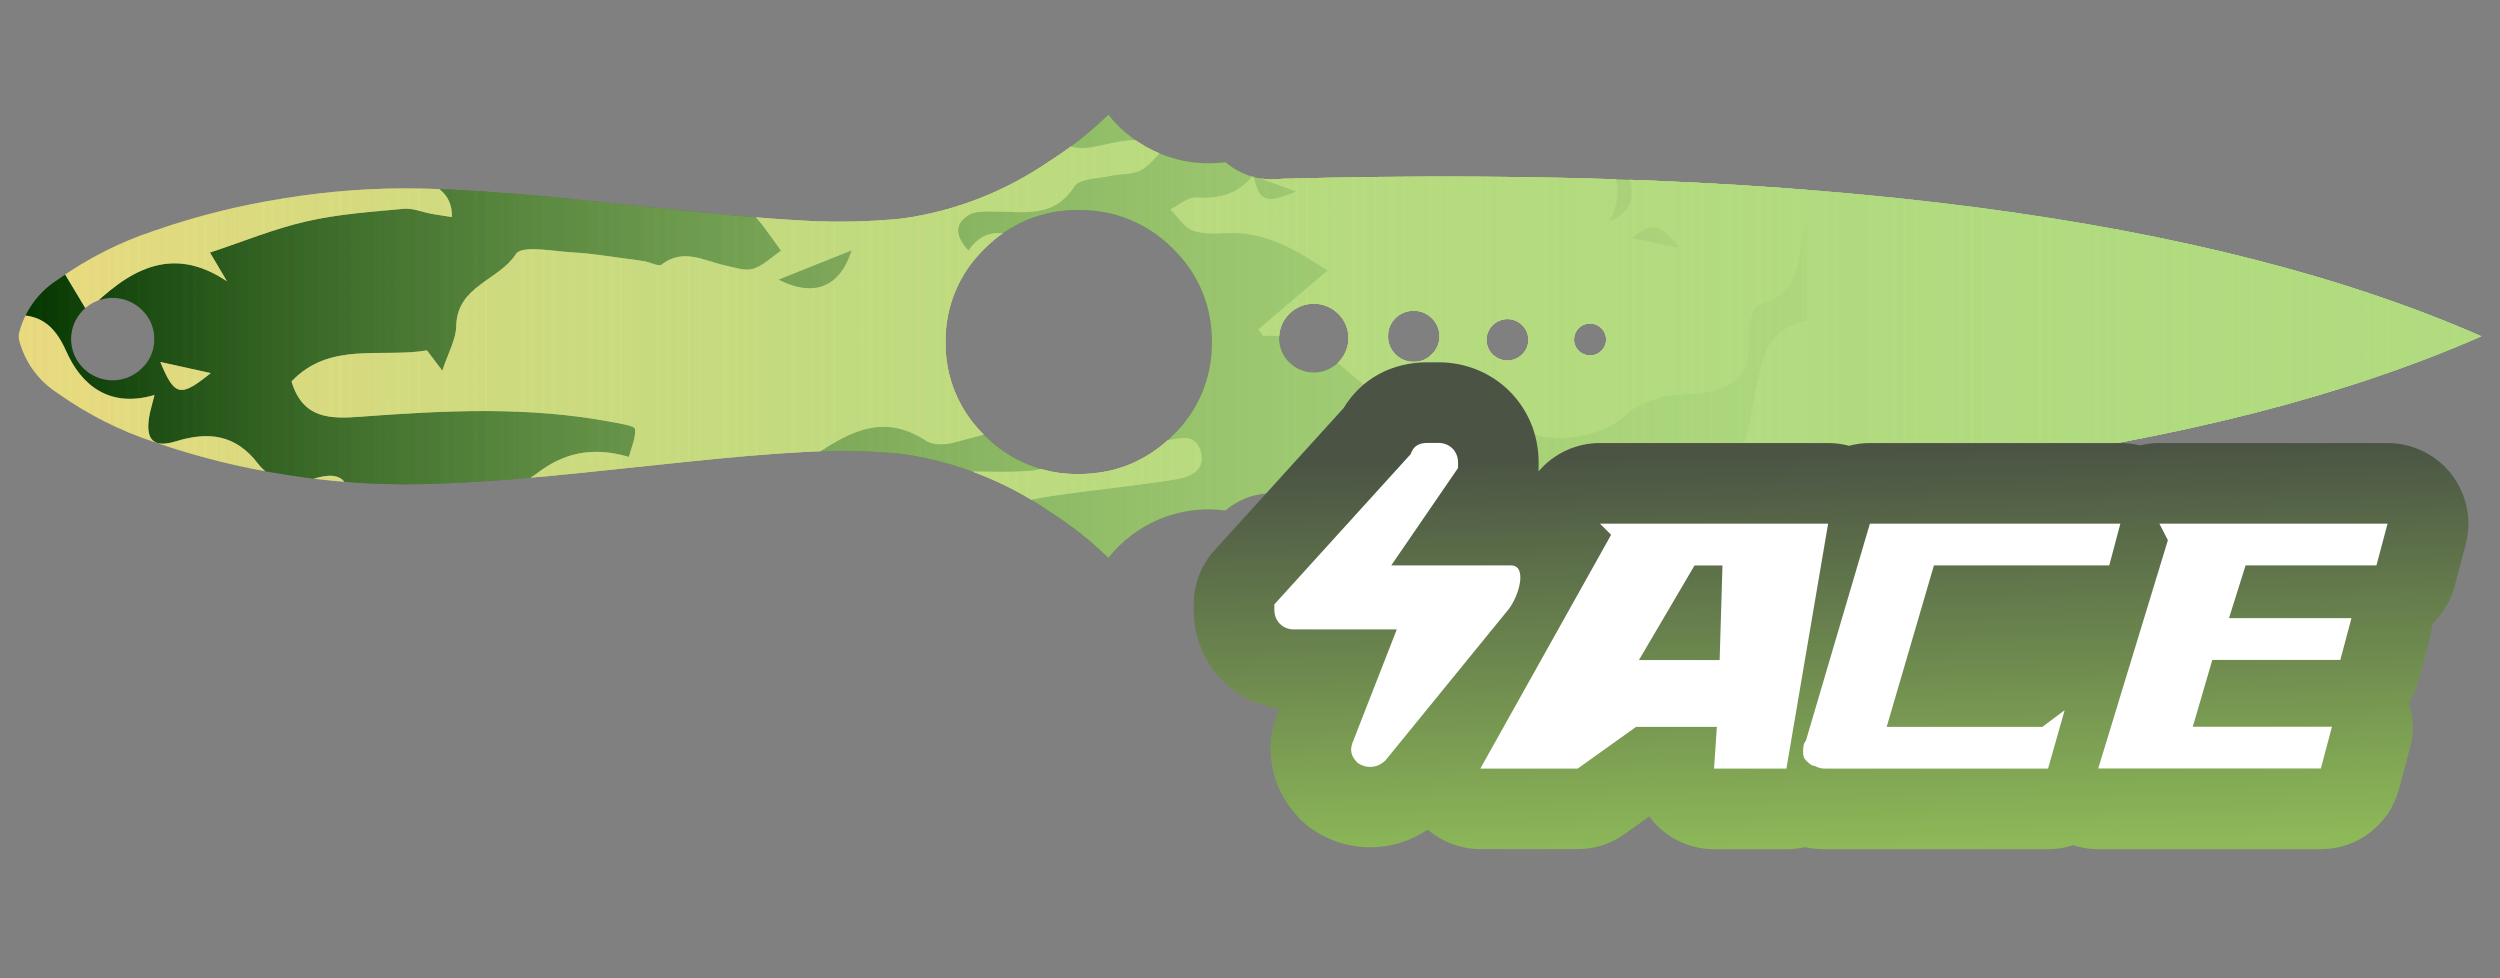 <?xml version="1.0" encoding="utf-8"?>
<!-- Generator: Adobe Illustrator 16.0.0, SVG Export Plug-In . SVG Version: 6.00 Build 0)  -->
<!DOCTYPE svg PUBLIC "-//W3C//DTD SVG 1.1//EN" "http://www.w3.org/Graphics/SVG/1.1/DTD/svg11.dtd">
<svg version="1.1" id="case1" xmlns="http://www.w3.org/2000/svg" xmlns:xlink="http://www.w3.org/1999/xlink" x="0px" y="0px"
	 width="92px" height="36px" viewBox="0 0 92 36" enable-background="new 0 0 92 36" xml:space="preserve">
<rect x="0" y="0" width="92" height="36" fill="#808080" stroke="none"/>
<linearGradient id="knife_skeleton_4_" gradientUnits="userSpaceOnUse" x1="-7.633" y1="842.24" x2="82.992" y2="842.24" gradientTransform="matrix(1 0 0 1 8.32 -829.865)">
	<stop  offset="0" style="stop-color:#B1DB7F;stop-opacity:0"/>
	<stop  offset="0.106" style="stop-color:#B1DB7F;stop-opacity:0.106"/>
	<stop  offset="1" style="stop-color:#B1DB7F"/>
</linearGradient>
<path id="knife_skeleton" fill="url(#knife_skeleton_4_)" d="M3.064,11.406c-0.592,0.585-0.597,1.539-0.012,2.131
	c0.004,0.004,0.008,0.008,0.012,0.012c0.597,0.596,1.564,0.596,2.161,0c0.293-0.277,0.458-0.665,0.453-1.068
	c0.004-0.406-0.16-0.795-0.453-1.075C4.626,10.815,3.664,10.815,3.064,11.406z M49.25,11.548c-0.5-0.496-1.305-0.496-1.805,0
	c-0.494,0.487-0.5,1.282-0.014,1.776c0.006,0.004,0.01,0.009,0.014,0.013c0.5,0.495,1.305,0.495,1.805,0
	c0.494-0.489,0.5-1.286,0.01-1.78C49.256,11.554,49.252,11.552,49.25,11.548z M52.973,12.375c0.002-0.251-0.102-0.493-0.281-0.666
	c-0.176-0.178-0.416-0.276-0.668-0.272c-0.252-0.004-0.494,0.094-0.672,0.272c-0.18,0.175-0.278,0.416-0.272,0.666
	c-0.006,0.249,0.094,0.488,0.272,0.662c0.174,0.182,0.418,0.283,0.672,0.28c0.252,0.004,0.494-0.098,0.668-0.28
	C52.873,12.865,52.975,12.625,52.973,12.375z M56.242,12.506c0.004-0.203-0.078-0.398-0.225-0.539c-0.3-0.3-0.785-0.3-1.086,0l0,0
	c-0.3,0.292-0.304,0.77-0.011,1.066c0.002,0.003,0.007,0.006,0.011,0.008c0.299,0.301,0.784,0.301,1.086,0.001c0,0,0,0,0-0.001
	C56.164,12.903,56.246,12.708,56.242,12.506z M59.105,12.493c0-0.325-0.267-0.587-0.588-0.587c-0.158-0.002-0.312,0.06-0.42,0.17
	c-0.111,0.11-0.173,0.261-0.173,0.417c-0.002,0.155,0.062,0.304,0.173,0.413c0.108,0.111,0.262,0.173,0.42,0.172
	c0.153,0.002,0.307-0.06,0.414-0.172C59.043,12.798,59.107,12.648,59.105,12.493L59.105,12.493z M33.211,8.042
	c1.942-0.274,3.793-0.997,5.408-2.11c0.781-0.494,1.507-1.067,2.169-1.712c1.027,1.302,2.665,1.967,4.309,1.749
	c0.574,0.49,1.331,0.712,2.077,0.611c19.449-0.517,34.16,1.415,44.139,5.795c-9.977,4.38-24.688,6.313-44.139,5.8
	c-0.748-0.101-1.503,0.121-2.077,0.611c-1.644-0.22-3.281,0.442-4.309,1.744c-0.662-0.646-1.389-1.218-2.169-1.712
	c-1.615-1.113-3.466-1.836-5.408-2.111c-1.23-0.124-2.469-0.147-3.703-0.069c-1.087,0.055-2.558,0.179-4.411,0.374
	c-2.966,0.313-4.562,0.479-4.79,0.497c-1.867,0.177-3.482,0.279-4.845,0.308c-1.682,0.033-3.364-0.088-5.024-0.362
	c-1.616-0.251-3.205-0.647-4.75-1.184c-1.27-0.416-2.47-1.022-3.559-1.797c-0.718-0.455-1.232-1.168-1.435-1.994
	c-0.009-0.065-0.009-0.131,0-0.197c0.203-0.825,0.716-1.539,1.434-1.993c1.089-0.778,2.289-1.386,3.56-1.804
	C7.233,7.95,8.822,7.553,10.438,7.3c1.661-0.273,3.344-0.395,5.027-0.362c1.362,0.03,2.977,0.134,4.844,0.31
	c0.23,0.021,1.826,0.187,4.791,0.497c1.854,0.191,3.324,0.315,4.411,0.371C30.745,8.191,31.981,8.166,33.211,8.042z M39.697,7.729
	c-1.301-0.021-2.554,0.493-3.465,1.422c-0.934,0.896-1.454,2.141-1.435,3.435c-0.019,1.295,0.5,2.54,1.435,3.436
	c0.912,0.929,2.164,1.444,3.465,1.424c0.345,0,0.69-0.033,1.028-0.1c0.298-0.06,0.59-0.148,0.872-0.264
	c0.585-0.249,1.117-0.609,1.566-1.06c0.934-0.896,1.453-2.141,1.434-3.436c0.019-1.294-0.5-2.539-1.434-3.435
	C42.252,8.222,40.999,7.708,39.697,7.729z"/>
<g>
	<g>
		<defs>
			<path id="SVGID_1_" d="M3.064,11.406c-0.592,0.585-0.597,1.539-0.012,2.131c0.004,0.004,0.008,0.008,0.012,0.012
				c0.597,0.596,1.564,0.596,2.161,0c0.293-0.277,0.458-0.665,0.453-1.068c0.004-0.406-0.16-0.795-0.453-1.075
				C4.626,10.815,3.664,10.815,3.064,11.406z M49.25,11.548c-0.5-0.496-1.305-0.496-1.805,0c-0.494,0.487-0.5,1.282-0.014,1.776
				c0.006,0.004,0.01,0.009,0.014,0.013c0.5,0.495,1.305,0.495,1.805,0c0.494-0.489,0.5-1.286,0.01-1.78
				C49.256,11.554,49.252,11.552,49.25,11.548z M52.973,12.375c0.002-0.251-0.102-0.493-0.281-0.666
				c-0.176-0.178-0.416-0.276-0.668-0.272c-0.252-0.004-0.494,0.094-0.672,0.272c-0.18,0.175-0.278,0.416-0.272,0.666
				c-0.006,0.249,0.094,0.488,0.272,0.662c0.174,0.182,0.418,0.283,0.672,0.28c0.252,0.004,0.494-0.098,0.668-0.28
				C52.873,12.865,52.975,12.625,52.973,12.375z M56.242,12.506c0.004-0.203-0.078-0.398-0.225-0.539c-0.3-0.3-0.785-0.3-1.086,0
				l0,0c-0.3,0.292-0.304,0.77-0.011,1.066c0.002,0.003,0.007,0.006,0.011,0.008c0.299,0.301,0.784,0.301,1.086,0.001
				c0,0,0,0,0-0.001C56.164,12.903,56.246,12.708,56.242,12.506z M59.105,12.493c0-0.325-0.267-0.587-0.588-0.587
				c-0.158-0.002-0.312,0.06-0.42,0.17c-0.111,0.11-0.173,0.261-0.173,0.417c-0.002,0.155,0.062,0.304,0.173,0.413
				c0.108,0.111,0.262,0.173,0.42,0.172c0.153,0.002,0.307-0.06,0.414-0.172C59.043,12.798,59.107,12.648,59.105,12.493
				L59.105,12.493z M33.211,8.042c1.942-0.274,3.793-0.997,5.408-2.11c0.781-0.494,1.507-1.067,2.169-1.712
				c1.027,1.302,2.665,1.967,4.309,1.749c0.574,0.49,1.331,0.712,2.077,0.611c19.449-0.517,34.16,1.415,44.139,5.795
				c-9.977,4.38-24.688,6.313-44.139,5.8c-0.748-0.101-1.503,0.121-2.077,0.611c-1.644-0.22-3.281,0.442-4.309,1.744
				c-0.662-0.646-1.389-1.218-2.169-1.712c-1.615-1.113-3.466-1.836-5.408-2.111c-1.23-0.124-2.469-0.147-3.703-0.069
				c-1.087,0.055-2.558,0.179-4.411,0.374c-2.966,0.313-4.562,0.479-4.79,0.497c-1.867,0.177-3.482,0.279-4.845,0.308
				c-1.682,0.033-3.364-0.088-5.024-0.362c-1.616-0.251-3.205-0.647-4.75-1.184c-1.27-0.416-2.47-1.022-3.559-1.797
				c-0.718-0.455-1.232-1.168-1.435-1.994c-0.009-0.065-0.009-0.131,0-0.197c0.203-0.825,0.716-1.539,1.434-1.993
				c1.089-0.778,2.289-1.386,3.56-1.804C7.233,7.95,8.822,7.553,10.438,7.3c1.661-0.273,3.344-0.395,5.027-0.362
				c1.362,0.03,2.977,0.134,4.844,0.31c0.23,0.021,1.826,0.187,4.791,0.497c1.854,0.191,3.324,0.315,4.411,0.371
				C30.745,8.191,31.981,8.166,33.211,8.042z M39.697,7.729c-1.301-0.021-2.554,0.493-3.465,1.422
				c-0.934,0.896-1.454,2.141-1.435,3.435c-0.019,1.295,0.5,2.54,1.435,3.436c0.912,0.929,2.164,1.444,3.465,1.424
				c0.345,0,0.69-0.033,1.028-0.1c0.298-0.06,0.59-0.148,0.872-0.264c0.585-0.249,1.117-0.609,1.566-1.06
				c0.934-0.896,1.453-2.141,1.434-3.436c0.019-1.294-0.5-2.539-1.434-3.435C42.252,8.222,40.999,7.708,39.697,7.729z"/>
		</defs>
		<clipPath id="SVGID_2_">
			<use xlink:href="#SVGID_1_"  overflow="visible"/>
		</clipPath>
		<g clip-path="url(#SVGID_2_)">
			<path fill="#033500" d="M24.6,36.566c-0.508,0-1.016,0-1.523,0c-0.962-0.194-1.925-0.396-3.081-0.629
				c-0.092,0.104-0.316,0.365-0.541,0.629c-4.574,0-9.147,0-13.721,0c-0.277-0.461-0.643-0.895-0.798-1.396
				c-0.098-0.313,0.119-0.726,0.195-1.094c0.338,0.081,0.689,0.128,1.01,0.255c0.158,0.063,0.259,0.271,0.386,0.411
				c0.571,0.633,0.943,0.422,1.261-0.294c-0.311-0.223-0.584-0.417-1.002-0.717c1.415-0.545,1.932-1.513,1.884-2.938
				c-0.012-0.351,0.739-0.858,1.234-1.054c0.57-0.223,1.256-0.122,1.872-0.258c0.819-0.178,1.796-0.026,2.474-1.102
				c-0.479-0.16-0.853-0.352-1.246-0.406c-0.562-0.086-1.154,0-1.7-0.131c-0.363-0.088-0.958-0.449-0.942-0.646
				c0.04-0.474,0.255-1.146,0.616-1.343c1.44-0.782,3.218-0.511,4.385,0.094c1.223,0.633,2.229,0.672,3.375,0.469
				c2.883-0.508,5.544-0.302,7.77,1.896c0.438,0.435,1.043,0.729,1.619,0.979c1.744,0.752,3.928,0.148,5.049-1.34
				c0.692-0.918,0.39-1.805-0.635-2.198c-0.687-0.265-1.623-0.589-1.864-1.144c-0.403-0.924-0.923-1.157-1.8-1.142
				c-1.238,0.021-2.081-0.733-2.223-1.991c-0.083-0.732-0.17-1.487-0.078-2.207c0.042-0.338,0.459-0.69,0.788-0.915
				c0.769-0.523,1.607-0.946,2.382-1.461c1.347-0.9,2.661-1.787,4.336-0.682c0.248,0.163,0.69,0.152,1.006,0.07
				c1.209-0.307,2.403-0.677,3.703-1.052c-0.229-0.477-0.494-1.025-0.774-1.608c-0.294,0-0.579,0-0.863,0
				c0.244-0.265,0.521-0.396,0.782-0.373c0.984,0.093,1.963,0.271,2.947,0.349c0.855,0.068,1.393-0.419,1.557-1.229
				c0.163-0.81-0.139-1.511-0.947-1.753c-1.313-0.391-2.096-1.636-3.6-1.877c-0.948-0.153-1.613-0.438-2.252,0.477
				c-0.469-0.502-0.553-0.957,0-1.308c0.238-0.152,0.607-0.131,0.918-0.133c1.081-0.008,2.205,0.279,2.975-0.92
				c0.189-0.292,0.861-0.288,1.318-0.389c0.365-0.082,0.775-0.042,1.102-0.195c0.313-0.146,0.539-0.471,0.805-0.718
				c-0.342-0.143-0.688-0.403-1.029-0.399c-0.563,0.004-1.118,0.206-1.684,0.278c-0.744,0.094-1.334-0.274-1.387-0.975
				c-0.029-0.41,0.346-0.984,0.708-1.25c0.368-0.269,0.942-0.284,1.433-0.35c0.688-0.091,1.386-0.083,2.066-0.198
				c0.635-0.108,0.566-0.539,0.223-0.893c-0.205-0.212-0.545-0.428-0.814-0.416c-1.453,0.065-2.912,0.131-4.346,0.35
				c-0.502,0.078-1.09,0.494-1.373,0.928c-0.658,1.014-1.579,1.431-2.674,1.785c-0.573,0.186-1.188,0.78-1.426,1.342
				c-0.369,0.87-0.901,1.259-1.777,1.275c-0.857,0.016-1.717-0.041-2.569,0.021c-0.284,0.021-0.548,0.313-0.821,0.479
				c0.208,0.186,0.444,0.349,0.62,0.561c0.298,0.361,0.559,0.75,0.835,1.129c-0.34,0.233-0.654,0.553-1.031,0.668
				c-0.299,0.091-0.678-0.05-1.014-0.121c-0.779-0.167-1.541-0.656-2.35-0.037C24.24,9.82,23.95,9.656,23.742,9.62
				c-0.259-0.046-0.521-0.081-0.782-0.114c-0.61-0.076-1.22-0.186-1.833-0.215c-0.739-0.037-1.92-0.286-2.14,0.055
				c-0.631,0.979-2.167,1.172-2.196,2.641c-0.009,0.504-0.302,1.001-0.514,1.653c-0.221-0.292-0.39-0.514-0.566-0.747
				c-1.682,0.283-3.585-0.339-4.983,1.143c0.414,1.389,1.444,1.379,2.535,1.297c3.097-0.232,6.195-0.39,9.275,0.199
				c0.295,0.057,0.812,0.13,0.828,0.249c0.042,0.32-0.129,0.667-0.223,1.032c-1.355-0.398-2.422-0.149-3.43,0.639
				c-0.36,0.283-0.922,0.393-1.402,0.425c-1.284,0.092-1.357,0.151-1.014,1.52c0.912,0.119,1.868,0.209,2.803,0.398
				c0.162,0.033,0.386,0.55,0.321,0.766c-0.388,1.301-1.201,2.201-2.594,2.479c-0.769,0.152-1.635,0.15-2.28,0.523
				c-1.235,0.715-2.398,0.935-3.748,0.4c-0.56-0.224-1.377-0.477-1.802-0.23c-1.397,0.797-2.364,0.273-3.409-0.623
				c-0.759-0.654-1.69-0.965-2.782-0.575c0.142,0.297,0.245,0.559,0.386,0.798c0.936,1.58,1.397,3.309,1.64,5.111
				c0.197,1.465-0.619,2.27-2.069,1.98c-0.492-0.095-0.987-0.223-1.452-0.408c-0.53-0.215-0.993-0.353-1.438,0.168
				c-0.445,0.519-0.271,0.98,0.04,1.467c0.418,0.66,0.351,1.14-0.516,1.289c0-5.398,0-10.795,0-16.195
				c0.274,0.041,0.631-0.014,0.804,0.141c0.492,0.438,0.927,0.944,1.35,1.455c0.609,0.732,1.355,0.857,2.105,0.363
				C5.862,17.907,7,18.101,8.257,18.584c1.011,0.391,2.11,0.609,3.19,0.734c0.821,0.098,1.543-0.6,1.405-1.192
				c-0.212-0.902-0.962-0.588-1.483-0.475c-0.783,0.17-1.433-0.015-1.876-0.594c-0.827-1.076-1.821-1.189-3.026-0.818
				c-0.822,0.256-1.12-0.063-0.977-0.914c0.034-0.2,0.095-0.395,0.194-0.793C4,15.031,2.977,14.142,2.438,12.924
				c-0.453-1.017-1.022-1.392-2.039-1.322c0-1.333,0-2.667,0-4.001c0.447-0.475,1.054-0.874,0.783-1.734
				C0.929,5.811,0.664,5.753,0.398,5.695c0-0.762,0-1.525,0-2.287C1.479,3.73,2.56,4.051,3.641,4.372
				C5.197,3.071,6.584,3.636,7.93,4.751c0.088,0.072,0.243,0.06,0.362,0.102c0.737,0.264,0.597,0.875,0.396,1.343
				C8.493,6.64,8.082,6.771,7.597,6.379C6.967,5.87,6.273,5.866,5.576,6.316c-1.29,0.835-2.59,1.654-3.941,2.516
				c0.567,0.944,1.036,1.726,1.57,2.617c1.476-1.458,3.063-2.496,5.147-1.097C8.168,10.04,7.984,9.73,7.727,9.294
				c1.23-0.408,2.372-0.881,3.56-1.15c1.167-0.267,2.378-0.349,3.575-0.461c0.332-0.031,0.68,0.124,1.023,0.187
				c0.229,0.042,0.46,0.073,0.749,0.118c0.007-0.941-0.662-1.143-1.203-1.502c-0.589-0.393-1.149-0.852-1.643-1.358
				c-0.857-0.879-1.644-1.829-2.488-2.722c-0.158-0.167-0.468-0.318-0.678-0.285c-1.035,0.16-1.788-0.2-2.25-1.209
				C7.844,2.019,7.618,2.08,6.585,1.496c-1.329-0.753-1.544-0.72-2.601,0.392C3.789,2.095,3.531,2.262,3.392,2.5
				C2.962,3.232,2.52,3.481,1.748,2.867c-0.344-0.272-0.894-0.283-1.35-0.412c0-3.621,0-7.242,0-10.863
				c0.145,0,0.29-0.001,0.436-0.001C1.86-9.057,2.89-9.443,4.05-8.668c0.188,0.126,0.555-0.044,0.834-0.021
				c0.894,0.076,1.832,0.036,2.663,0.312C8.232-8.15,8.713-8.124,9.236-8.606c0.679-0.625,1.227-0.443,1.883,0.166
				c0.768,0.711,1.694,1.249,2.552,1.861c0.084-0.042,0.167-0.084,0.251-0.126c-0.42-1.681,1.833-2.364,1.419-4.179
				c-0.26,0.287-0.438,0.483-0.775,0.856c0.225-0.536,0.354-0.845,0.5-1.19c-0.231-0.163-0.429-0.313-0.637-0.448
				c-1.327-0.854-2.519-1.785-2.664-3.558c-0.019-0.231-0.547-0.482-0.883-0.612c-0.634-0.247-1.341-0.332-1.934-0.645
				c-0.275-0.144-0.51-0.679-0.475-1.006c0.029-0.26,0.483-0.651,0.771-0.671c0.743-0.051,1.497,0.063,2.246,0.125
				c0.716,0.063,1.44,0.253,2.142,0.185c0.696-0.067,1.084-0.688,0.822-1.323c-0.128-0.311-0.77-0.555-1.188-0.568
				c-0.68-0.021-1.366,0.229-2.052,0.252c-0.754,0.026-1.068-0.483-0.832-1.195c0.364-1.102,1.398-1.656,2.675-1.394
				c0.854,0.175,1.696,0.407,2.474,0.597c-0.117,0.303-0.231,0.599-0.344,0.894c0.314,0.102,0.624,0.267,0.945,0.29
				c0.503,0.038,1.039,0.077,1.516-0.054c2.401-0.655,4.633-0.165,6.833,0.832c1.837,0.832,3.785,1.38,5.803,1.265
				c0.995-0.057,1.989-0.526,2.929-0.934c0.265-0.115,0.479-0.688,0.447-1.025c-0.023-0.247-0.484-0.455-0.753-0.678
				c-0.706-0.594-1.51-1.106-2.088-1.805c-0.471-0.568-0.79-0.759-1.327-0.268c0.12,0.234,0.26,0.443,0.318,0.674
				c0.012,0.048-0.27,0.193-0.43,0.259c-0.337,0.139-0.737,0.185-1.016,0.395c-0.644,0.482-1.296,0.47-1.954,0.139
				c-0.848-0.425-1.673-0.894-2.494-1.367c-0.987-0.571-1.044-1.006-0.299-1.836c0.16-0.178,0.263-0.408,0.404-0.631
				c0.622,0.923,1.497,0.918,2.058,0.009c0.358-0.582,0.679-0.997,1.508-0.667c0.335,0.134,1.087-0.065,1.254-0.348
				c0.604-1.024,1.446-1.246,2.544-1.254c1.125-0.007,2.092,0.705,2.381,1.789c0.126,0.479,0.524,1.011,0.952,1.26
				c1.154,0.67,1.187,0.616,0.552,1.909c0.431,0.062,0.831,0.107,1.228,0.177c0.991,0.175,2.051,0.197,2.955,0.584
				c1.07,0.458,1.973,0.448,2.98-0.063c1.096-0.555,2.248-0.997,3.357-1.524c0.711-0.336,1.446-0.663,2.067-1.133
				c0.828-0.628,1.013-1.613,0.58-2.267c0.385-0.178,0.771-0.358,1.156-0.539c-0.391-0.766-0.84-0.685-1.25-0.254
				c-0.166-0.263-0.273-0.624-0.428-0.644c-0.879-0.114-0.75-0.679-0.641-1.26c6.396,0,12.795,0,19.246,0c0,4.192,0,8.384,0,12.577
				c-0.148,0.025-0.33,0.007-0.448,0.083c-0.339,0.216-0.646,0.472-0.97,0.711c0.268,0.177,0.522,0.374,0.803,0.525
				c0.188,0.101,0.41,0.14,0.615,0.206c0,1.715,0,3.43,0,5.146c-0.564,0.024-1.14,0.003-1.695,0.086
				c-0.926,0.139-1.854,0.301-2.756,0.551C61.825-9.6,61.5-9.176,61.518-8.938c0.021,0.247,0.375,0.534,0.646,0.679
				c0.264,0.139,0.607,0.177,0.916,0.157c1.148-0.078,2.297-0.196,3.441-0.3c0,4.701,0,9.401,0,14.103
				c-0.59-0.171-1.191-0.31-1.771-0.521c-0.528-0.193-1.006-0.561-1.545-0.68c-1.086-0.241-2.205-0.344-3.302-0.553
				c-0.268-0.051-0.502-0.289-0.75-0.441c0.156-0.246,0.25-0.601,0.472-0.718c1.045-0.557,2.108-0.475,3.196,0.09
				c0.357-0.66,0.707-1.31,1.16-2.146c-0.967-0.075-1.744-0.12-2.518-0.202c-0.447-0.047-0.926-0.081-1.334-0.255
				c-1.074-0.462-1.17-0.45-1.67,0.861c-0.781-0.414-1.559-0.783-2.287-1.222c-0.723-0.435-1.4-0.941-1.984-1.339
				c-0.063,0.48,0,1.012-0.229,1.337c-0.146,0.209-0.727,0.148-1.107,0.146c-0.17-0.001-0.334-0.175-0.512-0.24
				c-0.926-0.336-1.854-0.662-2.783-0.991c-0.065,0.133-0.133,0.266-0.195,0.399c0.41,0.304,0.814,0.618,1.234,0.91
				c0.725,0.505,1.582,0.887,2.152,1.526c0.594,0.662,0.904,1.582,2.088,1.477c-0.471,0.135-0.916,0.182-1.246,0.011
				c-1.148-0.595-2.244-1.291-3.395-1.888c-0.295-0.152-0.721-0.16-1.057-0.093c-0.582,0.117-0.67-0.093-0.601-0.601
				c0.104-0.755-0.297-0.756-0.896-0.527c0.479,0.705,0.246,1.053-0.502,1.192c-0.496,0.093-1.037,0.163-1.453,0.414
				c-0.351,0.211-0.833,0.745-0.765,1.004c0.201,0.742,0.496,1.587,1.039,2.076c0.729,0.655,0.646,1.121,0.133,1.746l0.023-0.021
				c-0.545,0.679-1.246,0.885-2.106,0.82c-0.302-0.023-0.627,0.28-0.943,0.434c0.271,0.269,0.494,0.654,0.819,0.777
				c0.395,0.148,0.875,0.109,1.314,0.093c1.383-0.047,2.476,0.616,3.649,1.379c-0.906,0.772-1.729,1.469-2.545,2.166
				c0.06,0.08,0.112,0.161,0.169,0.24c1.333-0.107,2.328,0.606,3.232,1.402c1.387,1.215,2.924,1.788,4.781,1.676
				c0.641-0.036,1.336,0.246,1.945,0.524c0.858,0.39,2.672,0.027,3.324-0.642c0.342-0.35,0.881-0.569,1.37-0.707
				c0.511-0.141,1.078-0.063,1.604-0.164c1.332-0.25,1.691-0.825,1.598-2.193c-0.023-0.355,0.188-1.001,0.4-1.052
				c1.186-0.282,1.397-1.148,1.526-2.139c0.048-0.364,0.167-0.721,0.25-1.08c0,1.269,0,2.541,0,3.812
				c-0.938,0.188-1.508,0.751-1.704,1.688c-0.113,0.526-0.24,1.048-0.326,1.577c-0.188,1.141-0.478,2.219-1.449,2.983
				c-0.191,0.15-0.445,0.417-0.422,0.604c0.053,0.451,0.197,0.914,0.416,1.313c0.084,0.155,0.617,0.273,0.688,0.189
				c0.266-0.313,0.479-0.699,0.602-1.094c0.063-0.207-0.139-0.479-0.162-0.725c-0.11-1.068,0.229-1.423,1.31-1.493
				c0.356-0.022,0.703-0.183,1.056-0.281c0,5.463,0,10.928,0,16.389c-1.002,0.253-1.269-0.565-1.716-1.155
				c-0.252-0.332-0.637-0.899-0.866-0.854c-0.968,0.176-1.9,0.526-2.828,0.86c-0.123,0.046-0.146,0.357-0.215,0.54
				c0.442,0.09,0.815,0.139,1.17,0.254c0.729,0.236,1.385,0.809,1.057,1.516c-0.4,0.854-0.141,1.646-0.221,2.465
				c-5.146,0-10.291,0-15.438,0c0.652-0.344,1.275-0.889,1.963-0.987c1.43-0.207,2.895-0.2,4.342-0.237
				c1.324-0.035,2.348-0.668,3.57-1.608c-1.307,0.116-2.146-0.041-2.205-1.345c-0.01-0.198-0.42-0.451-0.689-0.553
				c-0.471-0.17-0.975-0.324-1.467-0.338c-0.629-0.016-0.66-0.351-0.604-0.811c0.084-0.694,0.605-0.881,1.166-0.854
				c0.973,0.053,1.957,0.126,2.908,0.313c2.082,0.411,3.197-0.163,3.565-2.075c-0.563-0.137-1.137-0.266-1.704-0.408
				c-0.427-0.104-0.906-0.137-1.252-0.367c-0.685-0.453-1.289-1.021-1.796-1.438c0.123-0.481,0.537-1.154,0.351-1.539
				c-0.336-0.7-1.062-0.393-1.678-0.125c0.18,0.39,0.336,0.738,0.608,1.343c-0.627-0.099-1.054-0.069-1.379-0.233
				c-1.104-0.561-1.095-0.584-1.563,0.631c-0.707,1.826-1.468,2.346-3.343,2.314c-0.823-0.011-1.651-0.033-2.477,0.01
				c-0.563,0.027-1.135,0.104-1.671,0.263c-0.917,0.278-1.103,0.932-0.56,1.728c0.177,0.256,0.352,0.514,0.617,0.897
				c-0.856,0.196-1.584,0.415-2.328,0.526c-0.791,0.117-1.315,0.361-1.226,1.313c0.073,0.749-0.409,0.963-1.085,0.97
				c-0.766,0.015-0.941-0.428-0.83-1.041c0.092-0.514,0.297-1.006,0.436-1.509c0.135-0.496,0.248-0.995,0.433-1.732
				c-0.565,0.223-0.806,0.291-1.019,0.409c-1.273,0.709-2.571,1.127-4.084,0.827c-1.021-0.199-1.379,0.331-1.105,1.359
				c0.057,0.218,0.113,0.434,0.205,0.635c0.375,0.827,0.037,1.283-0.775,1.438c-0.395,0.075-0.81,0.037-1.216,0.06
				c-0.868,0.041-1.735,0.104-2.604,0.124c-0.347,0.006-0.695-0.09-1.042-0.139c-0.506,0.069-1.451,0.322-1.476,0.646
				C26.357,36.316,25.358,36.246,24.6,36.566z M40.041-10.988c-0.506-0.012-1.013-0.015-1.519-0.039
				c-1.125-0.052-2.171,0.039-2.435,1.039c-0.735,0.209-1.301,0.232-1.688,0.507c-0.968,0.688-1.977,0.949-3.135,0.706
				c-0.494-0.104-0.998-0.164-1.499-0.226c-2.19-0.268-4.439-0.16-6.527-1.093c-0.346-0.154-0.873-0.159-1.218-0.009
				c-1.118,0.486-2.135,0.152-3.194-0.166c-0.506-0.151-0.937-0.043-1.19,0.594c-0.238,0.6-0.706,1.104-1.054,1.665
				c-0.351,0.563-0.678,1.14-0.965,1.625c1.021,0.124,1.914,0.183,2.786,0.351c0.915,0.176,1.805,0.469,2.711,0.691
				c0.487,0.119,1.021,0.118,1.464,0.32c0.286,0.13,0.643,0.559,0.61,0.808c-0.033,0.26-0.462,0.583-0.775,0.667
				c-0.445,0.122-0.942,0.054-1.417,0.061c-1.293,0.019-1.536,0.359-0.964,1.612c-1.077,0.229-2.122,0.45-3.167,0.672
				c0.012,0.146,0.023,0.293,0.035,0.439c0.689,0.102,1.377,0.203,2.148,0.317c0,0.447,0,0.898,0,1.457
				c1.685-0.36,2.899,0.451,4.072,1.356c1.288,0.993,2.804,1.208,4.359,1.44c2.12,0.313,3.654-1.24,5.563-1.571
				c0.5-0.086,0.439-0.631,0.047-0.863c-0.291-0.17-0.738-0.236-1.063-0.151c-0.887,0.23-1.73,0.631-2.62,0.829
				c-0.349,0.078-0.818-0.139-1.154-0.35c-0.167-0.105-0.301-0.622-0.204-0.729c0.246-0.271,0.627-0.421,0.963-0.603
				c0.074-0.04,0.2,0.021,0.28-0.015c0.242-0.106,0.632-0.201,0.67-0.366c0.045-0.204-0.144-0.574-0.34-0.697
				c-0.529-0.331-1.103-0.603-1.684-0.834c-0.556-0.221-1.21-0.26-1.695-0.572c-0.384-0.248-0.892-0.919-0.786-1.172
				c0.167-0.404,0.825-0.897,1.224-0.855c0.917,0.094,1.833,0.415,2.692,0.781c0.869,0.371,1.632,0.992,2.504,1.351
				c2.478,1.02,4.795,0.662,6.135-1.666c0.424-0.737,0.878-0.901,1.582-0.78c0.361,0.062,0.707,0.218,1.068,0.286
				c0.451,0.087,1.035,0.333,1.35,0.148c1.016-0.594,2.103-0.302,3.139-0.481c0.753-0.129,1.461-0.514,2.191-0.785
				c-0.036-0.125-0.073-0.25-0.112-0.376c-0.666-0.248-1.242,1.307-1.851,0.396c0.899-0.657,1.776-1.289,2.644-1.934
				c0.416-0.309,0.725-0.448,1.037,0.175c0.147,0.294,0.555,0.553,0.895,0.643c1.551,0.409,3.081,0.701,4.182,2.136
				c0.686,0.894,1.877,1.139,3.025,0.978c1-0.141,1.979-0.436,2.979-0.573c0.795-0.108,0.557-0.744,0.655-1.171
				c0.021-0.092-0.479-0.426-0.754-0.449c-0.789-0.063-1.588,0.004-2.383-0.033c-1.992-0.094-2.771-1.458-1.841-3.191
				c0.123-0.231,0.23-0.47,0.379-0.765c-1.795-0.191-3.836,0.603-4.649-1.705c-0.336,0-0.616,0-0.912,0
				c-0.229,0.804-0.461,1.608-0.69,2.416c-0.365,1.292-1.564,0.43-2.271,0.865c-0.146,0.089-0.383,0.085-0.562,0.041
				c-0.356-0.092-0.825-0.136-1.026-0.381c-0.761-0.929-1.617-1.065-2.703-0.663c-0.543,0.201-1.42-0.596-1.135-0.886
				c0.955-0.97,0.83-1.952,0.338-3.032c-0.037-0.081,0.025-0.206,0.055-0.389c-0.402,0.033-0.844-0.064-0.996,0.104
				c-0.592,0.654-1.092,1.392-1.625,2.098L40.041-10.988z M45.961-19.467c-0.683,0.318-1.138,0.673-1.625,0.724
				c-0.732,0.075-1.267,0.238-1.24,1.075c0.027,0.798,0.287,1.363,1.26,1.466c0.43,0.046,1.136,0.504,1.158,0.817
				c0.057,0.757,0.395,1.201,0.908,1.67c0.801,0.733,0.748,1.091-0.121,1.712c0.863,0.487,1.799,0.606,2.797,0.184
				c1.779-0.754,3.553-1.047,5.435-0.354c0.348,0.127,1.085,0.027,1.202-0.199c0.754-1.441,1.929-1.86,3.47-1.901
				c1.078-0.028,2.139-0.46,3.223-0.592c0.899-0.109,1.117-0.349,1.011-1.276c-0.035-0.313,0.19-0.687,0.381-0.982
				c0.132-0.21,0.396-0.336,0.923-0.75c-2.228-0.091-3.218-1.008-2.729-3.094c-0.506-0.036-0.91-0.009-1.281-0.109
				c-0.391-0.107-0.961-0.252-1.071-0.531c-0.277-0.722-0.798-0.668-1.375-0.731c-0.742-0.081-1.478-0.269-2.302-0.428
				c-0.606,0.425-1.408,0.982-2.205,1.546c-0.592,0.42-1.194,0.829-1.756,1.29c-0.164,0.136-0.33,0.506-0.26,0.643
				c0.106,0.203,0.424,0.403,0.656,0.414c0.596,0.026,1.225,0.037,1.795-0.109c1.627-0.415,3.135-0.101,4.563,0.666
				c0.285,0.152,0.633,0.584,0.598,0.835c-0.043,0.281-0.451,0.594-0.768,0.723c-0.364,0.151-0.808,0.16-1.213,0.153
				c-1.283-0.019-2.259,0.415-2.884,1.619c-0.192,0.376-0.643,0.747-1.047,0.868c-1.472,0.439-2.983,0.577-4.479,0.106
				c-0.271-0.086-0.606-0.528-0.604-0.802c0.013-1.422,0.049-1.438-1.34-1.812c-0.767-0.205-1.109-0.668-1.078-1.449
				C45.976-18.535,45.961-18.993,45.961-19.467z M46.955,21.087c-1.094,0.328-2.224,0.655-3.348,1.006
				c-0.391,0.124-0.777,0.276-1.137,0.472c-1.192,0.666-1.395,0.672-2.201-0.408c-0.52-0.693-1.145-0.956-1.971-0.86
				c-0.407,0.045-0.821,0.06-1.23,0.104c-0.748,0.078-1.336-0.144-1.57-0.905c-0.248-0.802,0.073-1.392,0.848-1.656
				c0.714-0.243,1.451-0.442,2.195-0.56c1.594-0.244,3.205-0.389,4.795-0.65c0.471-0.079,1.054-0.339,0.844-1.025
				c-0.211-0.693-0.772-0.456-1.274-0.385c-1.05,0.148-2.104,0.253-3.157,0.39c-0.139,0.019-0.267,0.124-0.402,0.18
				c-0.447,0.188-0.885,0.482-1.348,0.531c-0.875,0.089-1.764,0.016-2.646,0.041c-1.917,0.054-2.422,0.584-2.722,1.834
				c0.205,0.082,0.421,0.139,0.611,0.246c0.299,0.166,0.85,0.437,0.821,0.537c-0.104,0.389-0.354,0.763-0.63,1.071
				c-0.202,0.228-0.559,0.308-0.79,0.515c-0.275,0.25-0.489,0.566-0.855,1.008c0.538,0.095,0.808,0.175,1.08,0.185
				c1.589,0.058,2.793,0.769,3.839,1.963c1.09,1.245,2.293,1.46,3.631,0.485c1.539-1.116,3.189-1.374,5.004-1.439
				c1.101-0.043,2.188-0.455,3.281-0.699c-0.018-0.114-0.031-0.228-0.048-0.344c-0.47-0.123-1.089-0.106-1.364-0.41
				C46.936,22.012,47.006,21.396,46.955,21.087z M37.373-15.056c-0.094-0.026-0.293-0.112-0.5-0.134
				c-1.976-0.204-3.955-0.385-5.931-0.598c-0.874-0.094-1.737-0.291-2.612-0.362c-1.115-0.091-2.167,0.135-2.887,1.085
				c-0.594,0.786-0.159,1.756,0.794,1.799c0.215,0.01,0.487-0.346,0.652-0.292c0.764,0.249,1.595,0.457,2.225,0.92
				c0.993,0.729,1.928,0.661,2.925,0.183C33.819-13.308,35.588-14.184,37.373-15.056z M62.328,29.775
				c1.107-1.779,1.115-2.172-0.072-3.448c-0.236-0.261-0.793-0.55-0.984-0.438c-0.313,0.176-0.59,0.658-0.621,1.031
				C60.539,28.197,61.277,29.041,62.328,29.775z M16.576,19.676c-0.916,0-1.785-0.02-2.649,0.02c-0.16,0.007-0.423,0.24-0.432,0.382
				c-0.01,0.146,0.21,0.411,0.371,0.446c0.841,0.188,1.696,0.324,2.607,0.484C16.513,20.482,16.542,20.121,16.576,19.676z
				 M54.715-26.449c0.305,0.132,0.637,0.373,0.99,0.41c0.533,0.055,1.104,0.043,1.609-0.099c0.178-0.05,0.223-0.571,0.328-0.877
				c-0.314-0.049-0.658-0.198-0.943-0.126C56.039-26.973,55.402-26.698,54.715-26.449z M47.566,20.184
				c0.186,0.61,0.276,1.182,0.537,1.659c0.138,0.259,0.655,0.564,0.844,0.483c0.453-0.196,0.387-1.646-0.025-2.174
				C48.443,19.548,48.002,19.85,47.566,20.184z M7.755,13.73c-0.72-0.16-1.221-0.267-1.855-0.409
				C6.425,14.584,6.63,14.637,7.755,13.73z"/>
			<path fill="#EADA7F" d="M0.398,32.943c0.866-0.149,0.934-0.629,0.516-1.288c-0.311-0.484-0.485-0.949-0.04-1.468
				c0.445-0.521,0.908-0.381,1.438-0.168c0.464,0.188,0.959,0.313,1.452,0.408c1.45,0.286,2.266-0.519,2.069-1.979
				c-0.242-1.806-0.704-3.532-1.64-5.112c-0.142-0.238-0.244-0.501-0.386-0.798c1.091-0.392,2.022-0.08,2.782,0.573
				c1.045,0.897,2.012,1.423,3.409,0.623c0.425-0.24,1.243,0.01,1.802,0.232c1.35,0.533,2.513,0.314,3.748-0.4
				c0.645-0.375,1.511-0.373,2.28-0.523c1.393-0.275,2.206-1.177,2.594-2.479c0.064-0.215-0.159-0.731-0.321-0.766
				c-0.935-0.191-1.892-0.281-2.803-0.398c-0.343-1.366-0.27-1.427,1.014-1.52c0.48-0.031,1.042-0.142,1.402-0.425
				c1.008-0.788,2.075-1.037,3.43-0.638c0.094-0.366,0.265-0.713,0.223-1.033c-0.016-0.119-0.533-0.191-0.828-0.249
				c-3.08-0.588-6.178-0.431-9.275-0.199c-1.091,0.082-2.122,0.092-2.535-1.297c1.398-1.482,3.302-0.86,4.983-1.143
				c0.176,0.233,0.345,0.454,0.566,0.747c0.212-0.652,0.505-1.149,0.514-1.653c0.029-1.469,1.564-1.662,2.196-2.641
				c0.22-0.341,1.401-0.091,2.14-0.055c0.613,0.029,1.223,0.139,1.833,0.215c0.261,0.033,0.523,0.068,0.782,0.114
				c0.208,0.036,0.498,0.2,0.605,0.116c0.81-0.619,1.571-0.13,2.35,0.037c0.336,0.07,0.715,0.212,1.014,0.121
				c0.377-0.115,0.691-0.436,1.031-0.668c-0.276-0.378-0.537-0.768-0.835-1.129c-0.176-0.212-0.412-0.375-0.62-0.561
				c0.273-0.167,0.537-0.458,0.821-0.479c0.853-0.061,1.712-0.004,2.569-0.02c0.876-0.016,1.408-0.405,1.777-1.275
				c0.238-0.562,0.854-1.156,1.427-1.342c1.094-0.354,2.015-0.771,2.674-1.785c0.281-0.434,0.869-0.85,1.371-0.928
				c1.435-0.219,2.894-0.285,4.347-0.35c0.269-0.012,0.61,0.204,0.815,0.416c0.343,0.354,0.412,0.785-0.224,0.893
				c-0.681,0.114-1.379,0.106-2.065,0.198c-0.491,0.065-1.065,0.081-1.434,0.35c-0.363,0.266-0.738,0.84-0.708,1.25
				c0.052,0.701,0.642,1.069,1.386,0.975c0.565-0.072,1.123-0.274,1.685-0.278c0.342-0.003,0.687,0.257,1.028,0.399
				c-0.265,0.247-0.493,0.572-0.805,0.718c-0.324,0.153-0.736,0.113-1.101,0.195c-0.457,0.102-1.129,0.097-1.318,0.389
				c-0.77,1.199-1.894,0.913-2.975,0.92c-0.31,0.002-0.679-0.019-0.918,0.133c-0.554,0.351-0.468,0.806,0,1.308
				c0.639-0.914,1.304-0.63,2.252-0.477c1.504,0.241,2.286,1.487,3.6,1.877c0.81,0.242,1.11,0.943,0.947,1.753
				c-0.165,0.809-0.701,1.297-1.556,1.229c-0.985-0.078-1.963-0.256-2.948-0.349c-0.263-0.023-0.538,0.107-0.782,0.373
				c0.284,0,0.569,0,0.863,0c0.281,0.583,0.545,1.132,0.773,1.608c-1.299,0.375-2.492,0.745-3.701,1.052
				c-0.316,0.083-0.76,0.093-1.008-0.07c-1.676-1.104-2.989-0.219-4.335,0.68c-0.774,0.516-1.613,0.938-2.382,1.463
				c-0.329,0.223-0.746,0.573-0.788,0.911c-0.093,0.722-0.005,1.477,0.078,2.207c0.142,1.26,0.984,2.017,2.223,1.992
				c0.877-0.016,1.397,0.217,1.8,1.143c0.241,0.555,1.177,0.879,1.864,1.145c1.024,0.396,1.328,1.279,0.634,2.197
				c-1.121,1.488-3.304,2.092-5.048,1.34c-0.576-0.25-1.181-0.546-1.619-0.979c-2.226-2.198-4.887-2.404-7.77-1.896
				c-1.146,0.203-2.152,0.164-3.375-0.469c-1.167-0.604-2.945-0.876-4.385-0.093c-0.361,0.196-0.576,0.868-0.616,1.342
				c-0.016,0.194,0.579,0.56,0.942,0.646c0.546,0.131,1.139,0.045,1.7,0.131c0.394,0.058,0.768,0.246,1.246,0.408
				c-0.678,1.07-1.654,0.922-2.474,1.101c-0.616,0.135-1.302,0.034-1.872,0.257c-0.495,0.191-1.246,0.705-1.234,1.054
				c0.047,1.427-0.469,2.394-1.884,2.938c0.418,0.298,0.691,0.492,1.002,0.715c-0.316,0.715-0.687,0.926-1.26,0.293
				c-0.127-0.143-0.228-0.35-0.386-0.411c-0.32-0.127-0.672-0.174-1.01-0.255c-0.076,0.368-0.292,0.777-0.195,1.094
				c0.155,0.501,0.521,0.936,0.798,1.396c-1.779,0-3.558,0-5.336,0C0.398,35.359,0.398,34.152,0.398,32.943z M31.336,9.217
				c-0.969,0.388-1.766,0.707-2.677,1.074C29.925,10.938,30.903,10.587,31.336,9.217z M24.224,23.227
				c-0.262-0.235-0.507-0.643-0.769-0.652c-0.402-0.016-0.843,0.193-1.202,0.41c-0.077,0.049,0.081,0.781,0.208,0.807
				C23.083,23.911,23.781,24.057,24.224,23.227z M15.641,25.659c0.884-0.398,1.426-0.646,1.968-0.892
				c-0.03-0.14-0.061-0.275-0.09-0.418c-0.597,0.051-1.203,0.063-1.78,0.192C15.645,24.566,15.678,25.145,15.641,25.659z"/>
			<path fill="#FFFFFF" d="M47.277-29.561c-0.109,0.581-0.238,1.146,0.641,1.26c0.152,0.02,0.26,0.381,0.426,0.644
				c0.412-0.431,0.861-0.512,1.25,0.254c-0.389,0.181-0.771,0.361-1.154,0.539c0.431,0.653,0.248,1.638-0.58,2.267
				c-0.621,0.47-1.356,0.797-2.067,1.133c-1.111,0.528-2.263,0.97-3.357,1.524c-1.008,0.511-1.911,0.521-2.98,0.063
				c-0.904-0.387-1.963-0.409-2.955-0.584c-0.396-0.07-0.795-0.116-1.228-0.177c0.634-1.293,0.603-1.239-0.552-1.909
				c-0.426-0.249-0.826-0.781-0.952-1.26c-0.289-1.083-1.256-1.796-2.381-1.789c-1.098,0.008-1.939,0.229-2.544,1.254
				c-0.167,0.282-0.919,0.482-1.254,0.348c-0.829-0.33-1.15,0.085-1.508,0.667c-0.561,0.91-1.436,0.914-2.058-0.009
				c-0.141,0.224-0.244,0.453-0.404,0.631c-0.745,0.831-0.688,1.266,0.299,1.836c0.821,0.473,1.646,0.942,2.494,1.367
				c0.658,0.331,1.31,0.343,1.954-0.139c0.279-0.209,0.679-0.255,1.016-0.394c0.16-0.066,0.442-0.211,0.43-0.259
				c-0.058-0.23-0.198-0.44-0.318-0.674c0.537-0.491,0.856-0.3,1.327,0.268c0.578,0.699,1.382,1.211,2.088,1.805
				c0.269,0.224,0.729,0.431,0.753,0.678c0.032,0.338-0.184,0.911-0.447,1.025c-0.939,0.408-1.934,0.877-2.929,0.934
				c-2.018,0.115-3.965-0.434-5.803-1.265c-2.2-0.997-4.432-1.487-6.833-0.832c-0.477,0.131-1.013,0.092-1.516,0.054
				c-0.321-0.023-0.63-0.188-0.945-0.29c0.113-0.295,0.228-0.591,0.344-0.894c-0.778-0.189-1.62-0.421-2.474-0.597
				c-1.277-0.263-2.312,0.292-2.675,1.394c-0.236,0.711,0.078,1.222,0.832,1.195c0.687-0.024,1.372-0.275,2.052-0.252
				c0.418,0.014,1.061,0.258,1.188,0.568c0.262,0.635-0.126,1.255-0.822,1.323c-0.701,0.068-1.426-0.123-2.142-0.185
				c-0.749-0.063-1.503-0.176-2.246-0.125c-0.287,0.021-0.742,0.411-0.771,0.671c-0.035,0.327,0.2,0.862,0.475,1.006
				c0.593,0.313,1.3,0.398,1.934,0.646c0.336,0.13,0.865,0.381,0.883,0.612c0.145,1.772,1.337,2.704,2.664,3.558
				c0.208,0.135,0.406,0.285,0.637,0.448c-0.146,0.345-0.275,0.655-0.5,1.19c0.338-0.373,0.516-0.569,0.775-0.856
				c0.414,1.815-1.839,2.498-1.419,4.179c-0.084,0.042-0.167,0.084-0.251,0.126c-0.858-0.613-1.784-1.15-2.552-1.861
				c-0.656-0.609-1.204-0.791-1.883-0.166C8.713-8.129,8.232-8.155,7.547-8.382C6.716-8.658,5.778-8.618,4.884-8.695
				C4.605-8.717,4.238-8.547,4.05-8.674C2.889-9.449,1.86-9.063,0.834-8.415C1.08-8.873,1.323-9.332,1.628-9.903
				c-0.311-0.105-0.771-0.261-1.23-0.415c0-0.636,0-1.271,0-1.906c1.02-0.017,2.089,0.059,2.375-1.339
				c0.372,0.166,0.684,0.413,1.002,0.42c0.399,0.01,0.803-0.175,1.205-0.276c-0.122-0.397-0.128-1.004-0.388-1.146
				c-0.483-0.262-1.111-0.28-1.684-0.346c-0.365-0.042-0.739,0.016-1.109,0.021c-1.036,0.014-0.938-1.014-1.399-1.527
				c0-0.19,0-0.382,0-0.572c1.019,0.421,2.038,0.84,3.063,1.264c0.009-0.051-0.007-0.2,0.06-0.276
				c0.928-1.053,0.887-1.004-0.264-1.916c-0.54-0.428-0.88-1.108-1.397-1.79c1.067-0.228,1.83-0.389,2.59-0.551
				c-0.022-0.111-0.046-0.222-0.069-0.334c-0.823,0.059-1.646,0.117-2.468,0.175c-0.35-1.056-0.699-2.112-1.07-3.228
				c0.903,0,1.909,0.61,2.593-0.463c-0.321-0.402-0.785-0.74-0.902-1.173C2.145-26.733,1.815-27.07,0.4-27.089
				c0-0.825,0-1.652,0-2.478c1.27,0,2.541,0,3.811,0c0.508,0.521,1.016,1.042,1.523,1.563c0.078-0.066,0.155-0.133,0.234-0.199
				c0.03-0.261,0.062-0.522,0.094-0.804c1.272,0.56,2.481,0.924,3.68,0c0.26,0.309,0.473,0.697,0.8,0.893
				c0.168,0.101,0.541-0.144,0.823-0.231c-0.009-0.106-0.018-0.213-0.027-0.319c-0.539-0.107-1.079-0.214-1.618-0.32
				c0.499-0.024,1.149-0.259,1.469-0.031c0.839,0.6,1.602,0.935,2.66,0.283c-0.154,0.474-0.349,0.911-0.646,0.997
				c-0.595,0.172-1.245,0.138-1.87,0.215c-0.49,0.06-0.976,0.16-1.463,0.242c0.021,0.094,0.044,0.188,0.066,0.281
				c1.757,0.277,3.468,0.332,4.779-1.254c0.746,1.263,1.767,1.687,3.032,1.647c-0.011,0.78,0.471,0.586,0.934,0.511
				c0.744-0.121,1.638-0.663,2.072,0.639c0.03-0.389-0.009-0.778-0.212-0.908c-0.977-0.621-0.618-1.967-1.479-2.642
				c-0.049-0.038,0.129-0.367,0.202-0.56c1.334,0,2.668,0,4.002,0c0.258,0.668,0.447,1.379,0.81,1.987
				c0.152,0.256,0.672,0.293,1.024,0.429c0.006-0.373,0.083-0.76,0.003-1.113c-0.102-0.449-0.329-0.87-0.503-1.303
				c1.081,0,2.161,0,3.24,0c0.632,0.967,1.083,0.967,1.715,0c3.621,0,7.242,0,10.863,0c0.084,0.833-0.525,0.895-1.098,0.954
				c-0.88,0.09-1.768,0.117-2.646,0.218c-0.799,0.093-1.449,0.863-1.316,1.585c0.136,0.748,0.484,1.23,1.419,1.069
				c0.981-0.171,1.843,0.215,2.628,0.838c1.161,0.923,1.921,0.934,3.046-0.03c0.871-0.746,1.773-1.007,2.89-0.718
				c0.951,0.245,1.763,0.009,2.187-0.92c-1.491-1.444-3.294-1.737-5.269-1.445c-0.234,0.035-0.506-0.161-0.76-0.25
				c0.567-0.296,1.105-0.333,1.613-0.479c0.829-0.237,1.637-0.545,2.454-0.824C46.133-29.561,46.705-29.561,47.277-29.561z
				 M21.253-23.476c-1.775,0.048-3.104,0.877-4.44,1.688C18.355-22.017,20.1-21.661,21.253-23.476z M13.82-26.441
				c0.033,0.108,0.067,0.215,0.101,0.323c0.631,0.195,1.208,0.264,1.403-0.805C14.765-26.743,14.292-26.593,13.82-26.441z
				 M8.079-15.094c0.051-0.146,0.103-0.287,0.154-0.43c-0.4-0.159-0.8-0.316-1.2-0.475c-0.048,0.112-0.097,0.225-0.146,0.338
				C7.284-15.472,7.68-15.283,8.079-15.094z M11.325-14.694c0.001-0.077,0.002-0.153,0.003-0.228c-0.511,0-1.022,0-1.532,0
				c0.003,0.103,0.007,0.204,0.01,0.306C10.313-14.643,10.819-14.668,11.325-14.694z"/>
			<path fill="#EADA7F" d="M66.523,7.982c-0.084,0.358-0.203,0.715-0.25,1.08c-0.129,0.99-0.344,1.856-1.527,2.139
				c-0.212,0.051-0.428,0.696-0.4,1.052c0.098,1.368-0.264,1.943-1.598,2.193c-0.523,0.1-1.094,0.021-1.604,0.164
				c-0.49,0.137-1.028,0.356-1.371,0.707c-0.65,0.669-2.465,1.031-3.324,0.642c-0.609-0.279-1.307-0.561-1.945-0.524
				c-1.857,0.112-3.396-0.461-4.779-1.676c-0.906-0.796-1.899-1.51-3.233-1.402c-0.056-0.079-0.109-0.16-0.169-0.24
				c0.819-0.697,1.64-1.394,2.546-2.166c-1.177-0.764-2.269-1.427-3.65-1.379c-0.439,0.016-0.92,0.055-1.314-0.093
				c-0.324-0.123-0.549-0.508-0.818-0.777c0.315-0.154,0.642-0.457,0.942-0.434c0.863,0.065,1.562-0.141,2.106-0.82
				c0.215,0.972,0.419,1.069,1.56,0.604c-0.601-0.22-1.092-0.401-1.583-0.582c0.514-0.625,0.598-1.091-0.132-1.746
				c-0.543-0.488-0.839-1.333-1.039-2.076c-0.07-0.259,0.413-0.792,0.765-1.004c0.415-0.251,0.956-0.321,1.452-0.414
				c0.747-0.14,0.979-0.487,0.501-1.192c0.602-0.229,1.004-0.229,0.896,0.527c-0.07,0.508,0.018,0.718,0.6,0.601
				c0.337-0.067,0.764-0.06,1.059,0.093c1.146,0.597,2.242,1.293,3.393,1.888c0.332,0.171,0.775,0.124,1.248-0.011
				c-1.184,0.105-1.496-0.813-2.09-1.477c-0.57-0.64-1.43-1.021-2.152-1.526c-0.42-0.292-0.823-0.606-1.233-0.91
				c0.063-0.133,0.129-0.266,0.194-0.399c0.931,0.33,1.857,0.655,2.783,0.991c0.179,0.064,0.342,0.239,0.512,0.24
				c0.384,0.002,0.962,0.064,1.107-0.146c0.229-0.325,0.164-0.856,0.229-1.337c0.584,0.396,1.264,0.904,1.983,1.339
				c0.73,0.439,1.506,0.808,2.287,1.222c0.5-1.311,0.596-1.323,1.672-0.861c0.406,0.175,0.885,0.208,1.334,0.255
				c0.771,0.083,1.549,0.127,2.517,0.202c-0.453,0.835-0.804,1.486-1.16,2.146c-1.088-0.565-2.149-0.647-3.196-0.09
				c-0.222,0.117-0.313,0.473-0.472,0.718c0.248,0.152,0.481,0.39,0.75,0.441c1.097,0.208,2.215,0.312,3.302,0.553
				c0.538,0.119,1.016,0.487,1.545,0.68c0.575,0.211,1.18,0.351,1.77,0.521C66.523,6.457,66.523,7.219,66.523,7.982z M47.371,5.874
				c0.902,0.402,1.248,0.294,1.316-0.402c0.059-0.568,0.119-1.137,0.207-1.982c-0.291,0.567-0.446,0.945-0.668,1.281
				C47.973,5.158,47.66,5.507,47.371,5.874z M59.241,8.15c0.823-0.374,0.972-0.926,0.646-1.771
				c-0.273-0.715-0.473-0.828-1.266-0.575C59.695,6.311,59.709,7.106,59.241,8.15z M59.895,4.148
				c-0.139,0.13-0.274,0.261-0.412,0.392c0.293,0.287,0.582,0.575,0.873,0.862c0.119-0.123,0.354-0.338,0.342-0.354
				C60.447,4.734,60.168,4.444,59.895,4.148z M61.797,9.123c-0.625-0.882-1.086-0.963-1.729-0.358
				C60.623,8.88,61.154,8.989,61.797,9.123z"/>
			<path fill="#FFFFFF" d="M24.6,36.566c0.759-0.32,1.758-0.25,1.855-1.532c0.024-0.322,0.97-0.575,1.476-0.646
				c0.347,0.049,0.696,0.145,1.042,0.137c0.868-0.021,1.735-0.082,2.604-0.123c0.406-0.021,0.821,0.02,1.215-0.06
				c0.813-0.153,1.151-0.61,0.776-1.438c-0.091-0.201-0.147-0.419-0.205-0.636c-0.274-1.027,0.085-1.561,1.106-1.358
				c1.512,0.3,2.81-0.118,4.084-0.827c0.212-0.119,0.453-0.188,1.018-0.41c-0.184,0.738-0.298,1.237-0.434,1.733
				c-0.139,0.503-0.342,0.993-0.434,1.509c-0.113,0.611,0.064,1.055,0.829,1.041c0.675-0.007,1.158-0.223,1.085-0.973
				c-0.09-0.945,0.434-1.189,1.227-1.311c0.742-0.111,1.471-0.331,2.328-0.527c-0.267-0.386-0.441-0.644-0.617-0.896
				c-0.545-0.796-0.358-1.448,0.559-1.729c0.536-0.156,1.109-0.23,1.671-0.262c0.822-0.043,1.65-0.02,2.477-0.009
				c1.877,0.028,2.635-0.49,3.344-2.315c0.472-1.215,0.457-1.188,1.563-0.631c0.326,0.164,0.75,0.137,1.377,0.234
				c-0.271-0.604-0.431-0.953-0.606-1.344c0.617-0.266,1.342-0.574,1.678,0.125c0.188,0.386-0.227,1.059-0.35,1.539
				c0.504,0.416,1.11,0.98,1.793,1.438c0.347,0.23,0.826,0.264,1.252,0.368c0.567,0.144,1.143,0.272,1.705,0.408
				c-0.369,1.911-1.483,2.487-3.565,2.075c-0.952-0.188-1.938-0.265-2.907-0.313c-0.561-0.028-1.082,0.156-1.166,0.853
				c-0.059,0.459-0.023,0.793,0.604,0.812c0.494,0.013,0.998,0.168,1.467,0.338c0.271,0.103,0.683,0.354,0.689,0.554
				c0.059,1.303,0.898,1.461,2.207,1.344c-1.228,0.938-2.246,1.574-3.572,1.606c-1.447,0.039-2.912,0.032-4.34,0.239
				c-0.688,0.102-1.313,0.646-1.963,0.984c-0.57,0-1.144,0-1.715,0c0.4-1.004,0.283-1.291-0.715-1.713
				c-0.804-0.342-1.609-0.676-2.412-1.012c0.293-0.105,0.582-0.213,0.873-0.32c-0.201-0.248-0.404-0.498-0.604-0.746
				c-0.082,0.045-0.162,0.097-0.242,0.142c0,0.315,0,0.634,0,0.946c-0.185-0.01-0.392-0.079-0.547-0.021
				c-0.485,0.196-1.086,0.332-1.381,0.702c-0.224,0.286-0.087,0.889-0.042,1.344c0.023,0.233,0.197,0.452,0.306,0.68
				C35.526,36.566,30.063,36.566,24.6,36.566z"/>
			<path fill="#EADA7F" d="M0.398,2.455c0.456,0.129,1.006,0.14,1.349,0.412C2.52,3.481,2.962,3.232,3.392,2.5
				c0.14-0.238,0.397-0.405,0.593-0.612c1.057-1.112,1.272-1.145,2.601-0.392C7.618,2.08,7.844,2.019,8.372,0.911
				C8.833,1.92,9.586,2.28,10.622,2.12c0.21-0.033,0.52,0.119,0.678,0.285c0.844,0.893,1.63,1.843,2.488,2.722
				c0.494,0.507,1.054,0.966,1.643,1.358c0.541,0.36,1.209,0.562,1.203,1.502c-0.288-0.045-0.519-0.077-0.749-0.118
				c-0.343-0.062-0.691-0.217-1.023-0.186c-1.196,0.112-2.408,0.194-3.575,0.461c-1.188,0.27-2.33,0.742-3.56,1.15
				c0.258,0.436,0.442,0.746,0.626,1.058c-2.084-1.399-3.671-0.361-5.146,1.097c-0.535-0.891-1.003-1.673-1.571-2.617
				c1.351-0.861,2.65-1.681,3.941-2.516c0.697-0.45,1.391-0.446,2.021,0.063C8.082,6.771,8.493,6.64,8.687,6.196
				c0.202-0.468,0.342-1.08-0.395-1.343C8.174,4.811,8.018,4.823,7.93,4.751C6.583,3.635,5.195,3.07,3.64,4.372
				C2.56,4.05,1.479,3.729,0.398,3.408C0.398,3.09,0.398,2.773,0.398,2.455z"/>
			<path fill="#EADA7F" d="M0.398,11.602c1.017-0.07,1.586,0.306,2.04,1.328c0.539,1.218,1.563,2.107,3.247,1.608
				c-0.099,0.397-0.16,0.592-0.194,0.792c-0.144,0.853,0.154,1.17,0.977,0.914c1.205-0.372,2.199-0.257,3.026,0.819
				c0.444,0.578,1.094,0.764,1.876,0.593c0.521-0.113,1.271-0.429,1.483,0.475c0.138,0.596-0.584,1.29-1.405,1.194
				c-1.08-0.125-2.179-0.347-3.19-0.736c-1.257-0.482-2.395-0.677-3.601,0.118c-0.75,0.495-1.496,0.369-2.105-0.363
				c-0.423-0.511-0.858-1.017-1.35-1.454c-0.173-0.156-0.53-0.102-0.804-0.142C0.398,15.032,0.398,13.316,0.398,11.602z"/>
			<path d="M45.563-29.561c-0.817,0.278-1.625,0.586-2.454,0.824c-0.507,0.146-1.045,0.182-1.613,0.479
				c0.254,0.088,0.524,0.284,0.76,0.25c1.974-0.292,3.776,0.001,5.268,1.445c-0.424,0.93-1.233,1.166-2.186,0.92
				c-1.115-0.29-2.019-0.028-2.89,0.718c-1.125,0.964-1.885,0.953-3.046,0.03c-0.785-0.623-1.646-1.009-2.628-0.838
				c-0.935,0.161-1.283-0.321-1.419-1.069c-0.133-0.723,0.518-1.493,1.316-1.585c0.879-0.102,1.767-0.128,2.646-0.218
				c0.572-0.06,1.182-0.121,1.098-0.954C42.133-29.561,43.846-29.561,45.563-29.561z"/>
			<path d="M9.74-29.001c-1.198,0.924-2.407,0.561-3.68,0c-0.033,0.281-0.064,0.542-0.094,0.804
				c-0.079,0.066-0.156,0.133-0.234,0.199c-0.508-0.52-1.016-1.042-1.523-1.563c5.019,0,10.037,0,15.055,0
				c-0.072,0.193-0.251,0.522-0.202,0.56c0.861,0.674,0.502,2.021,1.479,2.642c0.203,0.129,0.242,0.519,0.212,0.908
				c-0.434-1.301-1.328-0.759-2.072-0.639c-0.463,0.075-0.944,0.27-0.934-0.511c-1.266,0.04-2.287-0.384-3.032-1.647
				c-1.312,1.586-3.022,1.531-4.779,1.254c-0.022-0.094-0.045-0.188-0.066-0.281c0.488-0.082,0.973-0.182,1.463-0.242
				c0.625-0.077,1.275-0.043,1.87-0.215c0.296-0.086,0.491-0.523,0.645-0.997c-1.059,0.652-1.821,0.317-2.66-0.283
				c-0.319-0.229-0.97,0.007-1.469,0.031L9.74-29.001z"/>
			<path fill="#FFFFFF" d="M62.904,36.566c0.08-0.814-0.182-1.606,0.221-2.465c0.328-0.705-0.324-1.275-1.057-1.515
				c-0.354-0.116-0.728-0.164-1.17-0.254c0.065-0.185,0.092-0.495,0.215-0.54c0.928-0.334,1.861-0.688,2.828-0.861
				c0.229-0.046,0.615,0.523,0.867,0.855c0.446,0.59,0.713,1.408,1.715,1.154c0,1.078,0.014,2.16-0.017,3.238
				c-0.004,0.133-0.235,0.256-0.364,0.383c0.104-0.933-0.595-1.039-1.207-1.043c-0.72-0.006-1.593-0.072-1.648,1.043
				C63.159,36.566,63.031,36.566,62.904,36.566z"/>
			<path fill="#FFFFFF" d="M66.523,16.557c-0.353,0.099-0.695,0.258-1.056,0.281c-1.077,0.07-1.42,0.425-1.309,1.493
				c0.024,0.246,0.228,0.519,0.161,0.726c-0.122,0.395-0.336,0.779-0.602,1.094c-0.066,0.084-0.602-0.035-0.686-0.19
				c-0.221-0.399-0.365-0.862-0.418-1.313c-0.021-0.188,0.229-0.453,0.422-0.604c0.975-0.764,1.264-1.843,1.449-2.983
				c0.087-0.529,0.215-1.051,0.326-1.577c0.196-0.936,0.77-1.499,1.705-1.688C66.523,13.38,66.523,14.968,66.523,16.557z"/>
			<path d="M42.623,33.843c0.805,0.337,1.612,0.671,2.416,1.013c1,0.422,1.116,0.709,0.715,1.713c-1.588,0-3.178,0-4.766,0
				c-0.107-0.228-0.281-0.443-0.306-0.678c-0.046-0.457-0.183-1.06,0.042-1.346c0.295-0.37,0.896-0.506,1.381-0.702
				c0.154-0.061,0.363,0.013,0.547,0.021L42.623,33.843z"/>
			<path d="M0.398-27.083c1.415,0.019,1.744,0.356,2.136,1.808c0.117,0.433,0.581,0.771,0.902,1.173
				c-0.685,1.073-1.69,0.463-2.593,0.463c0.371,1.116,0.72,2.171,1.07,3.228L1.94-20.43c-0.514,0.069-1.027,0.139-1.541,0.208
				C0.398-22.51,0.398-24.797,0.398-27.083z"/>
			<path d="M1.913-20.412c0.822-0.058,1.645-0.116,2.468-0.175c0.023,0.112,0.047,0.223,0.069,0.334
				c-0.76,0.162-1.522,0.323-2.59,0.551c0.517,0.682,0.857,1.362,1.397,1.79c1.15,0.912,1.19,0.863,0.264,1.916
				c-0.067,0.076-0.051,0.225-0.06,0.276c-1.025-0.423-2.044-0.843-3.063-1.264c0-0.699,0-1.397,0-2.095
				c0.725-0.211,1.388-0.491,1.541-1.352L1.913-20.412z"/>
			<path fill="#FFFFFF" d="M66.523-8.408c-1.146,0.104-2.293,0.223-3.441,0.3c-0.309,0.02-0.654-0.019-0.916-0.157
				c-0.271-0.146-0.629-0.432-0.646-0.679c-0.02-0.238,0.31-0.662,0.557-0.731c0.9-0.25,1.828-0.413,2.757-0.551
				c0.558-0.083,1.131-0.062,1.692-0.086C66.523-9.678,66.523-9.043,66.523-8.408z"/>
			<path d="M0.398-16.411c0.462,0.513,0.363,1.541,1.399,1.527c0.37-0.005,0.745-0.064,1.109-0.021
				c0.573,0.066,1.201,0.084,1.684,0.346c0.26,0.142,0.267,0.749,0.388,1.146c-0.401,0.101-0.806,0.286-1.205,0.276
				c-0.318-0.008-0.63-0.254-1.002-0.42c-0.285,1.398-1.355,1.323-2.375,1.339C0.398-13.616,0.398-15.014,0.398-16.411z"/>
			<path d="M24.6-29.561c0.174,0.433,0.402,0.854,0.503,1.303c0.08,0.353,0.003,0.74-0.003,1.113
				c-0.352-0.136-0.872-0.173-1.024-0.429c-0.363-0.607-0.552-1.318-0.81-1.987C23.711-29.561,24.155-29.561,24.6-29.561z"/>
			<path d="M63.287,36.566c0.057-1.116,0.93-1.049,1.648-1.043c0.612,0.002,1.313,0.109,1.207,1.043
				C65.191,36.566,64.238,36.566,63.287,36.566z"/>
			<path fill="#FFFFFF" d="M66.523-15.458c-0.205-0.066-0.428-0.104-0.615-0.206c-0.279-0.151-0.535-0.348-0.803-0.525
				c0.322-0.239,0.631-0.495,0.97-0.711c0.118-0.077,0.3-0.059,0.448-0.083C66.523-16.475,66.523-15.967,66.523-15.458z"/>
			<path d="M0.398-10.312c0.459,0.154,0.919,0.31,1.23,0.415c-0.305,0.572-0.55,1.03-0.794,1.488c-0.146,0-0.291,0.001-0.436,0.001
				C0.398-9.043,0.398-9.678,0.398-10.312z"/>
			<path fill="#FFFFFF" d="M1.939-20.431c-0.153,0.861-0.816,1.141-1.541,1.352c0-0.382,0-0.763,0-1.145
				C0.912-20.292,1.425-20.361,1.939-20.431z"/>
			<path fill="#FFFFFF" d="M0.398,5.695c0.266,0.058,0.531,0.116,0.783,0.171c0.271,0.86-0.335,1.26-0.783,1.734
				C0.398,6.964,0.398,6.33,0.398,5.695z"/>
			<path fill="#FFFFFF" d="M19.455,36.566c0.225-0.264,0.449-0.521,0.541-0.629c1.156,0.233,2.118,0.435,3.081,0.629
				C21.868,36.566,20.663,36.566,19.455,36.566z"/>
			<path d="M29.554-29.561c-0.632,0.967-1.083,0.967-1.715,0C28.412-29.561,28.983-29.561,29.554-29.561z"/>
			<path fill="#EADA7F" d="M40.022-10.988c0.535-0.707,1.034-1.444,1.625-2.098c0.151-0.167,0.594-0.071,0.996-0.104
				c-0.029,0.183-0.091,0.309-0.054,0.389c0.49,1.08,0.615,2.062-0.34,3.032c-0.285,0.29,0.594,1.086,1.137,0.886
				c1.084-0.402,1.941-0.266,2.701,0.663c0.201,0.245,0.67,0.289,1.028,0.381c0.177,0.044,0.414,0.048,0.56-0.041
				c0.705-0.436,1.904,0.427,2.271-0.865c0.229-0.807,0.462-1.612,0.689-2.416c0.297,0,0.576,0,0.912,0
				c0.814,2.307,2.855,1.513,4.65,1.705c-0.146,0.295-0.256,0.534-0.379,0.765c-0.93,1.733-0.152,3.097,1.842,3.191
				c0.793,0.038,1.592-0.03,2.381,0.033c0.273,0.021,0.773,0.356,0.754,0.449c-0.102,0.427,0.141,1.063-0.654,1.171
				c-1,0.137-1.979,0.432-2.979,0.573c-1.148,0.161-2.344-0.084-3.025-0.978c-1.102-1.435-2.631-1.727-4.182-2.136
				c-0.34-0.089-0.744-0.348-0.896-0.642c-0.313-0.624-0.621-0.484-1.037-0.175c-0.865,0.645-1.743,1.277-2.644,1.934
				c0.609,0.91,1.185-0.644,1.853-0.396c0.037,0.125,0.074,0.251,0.11,0.376c-0.729,0.271-1.438,0.656-2.19,0.785
				c-1.036,0.179-2.123-0.112-3.138,0.481c-0.315,0.184-0.899-0.062-1.352-0.148c-0.361-0.068-0.707-0.225-1.068-0.286
				c-0.703-0.121-1.157,0.043-1.582,0.78c-1.338,2.328-3.656,2.686-6.134,1.666c-0.873-0.358-1.636-0.979-2.504-1.35
				c-0.859-0.366-1.775-0.687-2.692-0.781c-0.399-0.042-1.057,0.451-1.224,0.855c-0.105,0.253,0.402,0.924,0.786,1.172
				c0.485,0.313,1.139,0.351,1.695,0.572c0.581,0.231,1.155,0.503,1.684,0.834c0.196,0.123,0.385,0.494,0.34,0.697
				c-0.038,0.165-0.428,0.26-0.67,0.366c-0.08,0.036-0.206-0.025-0.28,0.015c-0.336,0.181-0.717,0.332-0.963,0.603
				c-0.097,0.107,0.036,0.624,0.204,0.729c0.336,0.211,0.805,0.428,1.154,0.35c0.89-0.198,1.733-0.599,2.62-0.829
				c0.325-0.085,0.773-0.019,1.063,0.151c0.394,0.232,0.455,0.776-0.047,0.863c-1.909,0.331-3.442,1.885-5.563,1.571
				c-1.555-0.231-3.071-0.447-4.359-1.44c-1.173-0.905-2.387-1.716-4.072-1.356c0-0.559,0-1.01,0-1.457
				c-0.771-0.114-1.459-0.215-2.148-0.317c-0.012-0.146-0.023-0.293-0.035-0.439c1.044-0.222,2.089-0.443,3.167-0.672
				C19.463-3.128,19.706-3.47,21-3.488c0.475-0.006,0.972,0.063,1.417-0.061c0.313-0.084,0.742-0.407,0.775-0.667
				c0.032-0.25-0.324-0.678-0.61-0.808c-0.442-0.203-0.977-0.202-1.464-0.32c-0.906-0.222-1.796-0.515-2.711-0.691
				c-0.872-0.168-1.764-0.228-2.786-0.351c0.287-0.484,0.614-1.063,0.965-1.625c0.348-0.559,0.815-1.065,1.054-1.665
				c0.253-0.637,0.684-0.745,1.19-0.594c1.059,0.318,2.077,0.652,3.194,0.166c0.345-0.15,0.873-0.145,1.218,0.009
				c2.088,0.933,4.337,0.825,6.527,1.093c0.501,0.062,1.005,0.122,1.499,0.226c1.158,0.243,2.167-0.018,3.135-0.706
				c0.389-0.275,0.953-0.298,1.689-0.507c0.262-1,1.308-1.091,2.434-1.039c0.506,0.024,1.012,0.026,1.514,0.04
				c-0.861,0.463-0.238,0.958,0.043,1.438c-0.379,0.23-0.697,0.422-1.147,0.695c0.935,0.033,1.694-0.134,1.874-0.873
				C40.887-10.063,40.303-10.562,40.022-10.988z M41.183-7.261c-0.085,0.11-0.171,0.221-0.255,0.332
				c0.429,0.322,0.856,0.645,1.285,0.967c0.09-0.122,0.18-0.245,0.27-0.368C42.049-6.64,41.616-6.951,41.183-7.261z M38.326-7.871
				c-0.08,0.047-0.16,0.095-0.242,0.142c0.172,0.279,0.299,0.606,0.532,0.813c0.095,0.082,0.423-0.104,0.761-0.2
				C38.916-7.448,38.621-7.659,38.326-7.871z"/>
			<path fill="#FFFFFF" d="M45.961-19.467c0,0.474,0.017,0.932-0.004,1.389c-0.031,0.781,0.313,1.244,1.078,1.449
				c1.389,0.374,1.352,0.389,1.34,1.812c-0.002,0.274,0.338,0.716,0.605,0.802c1.492,0.471,3.008,0.333,4.479-0.106
				c0.404-0.122,0.854-0.492,1.047-0.868c0.625-1.204,1.602-1.638,2.885-1.619c0.404,0.006,0.848-0.002,1.213-0.153
				c0.314-0.129,0.726-0.442,0.767-0.723c0.036-0.251-0.312-0.683-0.597-0.835c-1.43-0.767-2.938-1.081-4.563-0.666
				c-0.572,0.146-1.199,0.136-1.795,0.109c-0.232-0.01-0.551-0.21-0.656-0.414c-0.07-0.137,0.094-0.506,0.258-0.643
				c0.562-0.461,1.166-0.869,1.758-1.29c0.795-0.564,1.597-1.121,2.205-1.546c0.824,0.159,1.558,0.347,2.301,0.428
				c0.576,0.063,1.097,0.009,1.375,0.731c0.109,0.279,0.683,0.424,1.07,0.531c0.371,0.101,0.777,0.073,1.283,0.109
				c-0.488,2.086,0.502,3.003,2.729,3.094c-0.522,0.414-0.791,0.541-0.922,0.75c-0.188,0.295-0.416,0.67-0.381,0.982
				c0.107,0.927-0.108,1.167-1.01,1.276c-1.084,0.132-2.146,0.563-3.223,0.592c-1.541,0.041-2.717,0.46-3.471,1.901
				c-0.117,0.226-0.854,0.326-1.203,0.199c-1.881-0.693-3.65-0.4-5.434,0.354c-0.998,0.423-1.935,0.304-2.798-0.184
				c0.869-0.621,0.923-0.979,0.121-1.712c-0.513-0.469-0.851-0.913-0.908-1.67c-0.021-0.313-0.728-0.771-1.157-0.817
				c-0.974-0.103-1.233-0.668-1.259-1.466c-0.027-0.837,0.507-1,1.24-1.075C44.822-18.793,45.277-19.149,45.961-19.467z"/>
			<path fill="#EADA7F" d="M46.955,21.087c0.053,0.31-0.021,0.924,0.254,1.224c0.275,0.301,0.896,0.287,1.365,0.408
				c0.016,0.117,0.029,0.229,0.047,0.346c-1.094,0.244-2.181,0.655-3.281,0.697c-1.813,0.066-3.463,0.324-5.004,1.44
				c-1.338,0.974-2.541,0.76-3.631-0.485c-1.045-1.193-2.25-1.904-3.838-1.963c-0.272-0.01-0.542-0.09-1.08-0.186
				c0.367-0.439,0.58-0.758,0.855-1.008c0.23-0.207,0.588-0.287,0.79-0.514c0.274-0.311,0.524-0.684,0.63-1.072
				c0.027-0.101-0.521-0.371-0.821-0.537c-0.188-0.106-0.407-0.166-0.612-0.246c0.3-1.25,0.807-1.78,2.723-1.833
				c0.883-0.024,1.772,0.048,2.647-0.041c0.461-0.047,0.899-0.344,1.346-0.531c0.137-0.056,0.265-0.161,0.404-0.18
				c1.051-0.137,2.105-0.242,3.156-0.39c0.502-0.071,1.064-0.308,1.273,0.385c0.211,0.686-0.373,0.946-0.842,1.025
				c-1.59,0.262-3.203,0.406-4.795,0.65c-0.744,0.117-1.482,0.316-2.197,0.56c-0.773,0.266-1.094,0.854-0.848,1.656
				c0.235,0.763,0.823,0.982,1.571,0.904c0.409-0.043,0.823-0.06,1.231-0.104c0.826-0.095,1.451,0.167,1.97,0.859
				c0.808,1.08,1.009,1.074,2.202,0.408c0.357-0.193,0.746-0.347,1.136-0.471C44.731,21.742,45.861,21.415,46.955,21.087z"/>
			<path fill="#FFFFFF" d="M37.373-15.056c-1.783,0.872-3.553,1.748-5.333,2.601c-0.998,0.479-1.932,0.546-2.925-0.183
				c-0.63-0.463-1.461-0.671-2.225-0.92c-0.166-0.054-0.438,0.302-0.652,0.292c-0.953-0.043-1.388-1.013-0.794-1.799
				c0.721-0.95,1.772-1.176,2.887-1.085c0.875,0.071,1.738,0.268,2.612,0.362c1.976,0.213,3.955,0.394,5.931,0.598
				C37.08-15.168,37.279-15.082,37.373-15.056z"/>
			<path fill="#FFFFFF" d="M62.328,29.775c-1.051-0.734-1.789-1.578-1.68-2.855c0.031-0.373,0.309-0.855,0.619-1.031
				c0.192-0.106,0.75,0.182,0.987,0.438C63.443,27.604,63.438,27.996,62.328,29.775z"/>
			<path fill="#EADA7F" d="M16.576,19.676c-0.035,0.445-0.063,0.809-0.104,1.332c-0.911-0.16-1.766-0.296-2.607-0.484
				c-0.16-0.035-0.38-0.301-0.371-0.446c0.009-0.142,0.272-0.375,0.432-0.382C14.792,19.656,15.661,19.676,16.576,19.676z"/>
			<path fill="#FFFFFF" d="M54.715-26.449c0.688-0.249,1.324-0.523,1.984-0.692c0.285-0.072,0.629,0.077,0.943,0.126
				c-0.105,0.306-0.15,0.827-0.328,0.877c-0.508,0.142-1.076,0.154-1.609,0.099C55.352-26.077,55.02-26.317,54.715-26.449z"/>
			<path fill="#909B4E" d="M47.566,20.184c0.436-0.332,0.877-0.635,1.354-0.029c0.412,0.527,0.479,1.977,0.024,2.173
				c-0.188,0.082-0.707-0.226-0.844-0.483C47.844,21.361,47.752,20.794,47.566,20.184z"/>
			<path fill="#EADA7F" d="M7.755,13.73c-1.125,0.907-1.33,0.854-1.855-0.408C6.534,13.463,7.036,13.57,7.755,13.73z"/>
			<path fill="#052B00" d="M31.336,9.217c-0.433,1.37-1.411,1.722-2.677,1.074C29.57,9.924,30.367,9.605,31.336,9.217z"/>
			<path fill="#052B00" d="M24.224,23.227c-0.442,0.83-1.141,0.687-1.763,0.563c-0.126-0.024-0.284-0.757-0.208-0.808
				c0.359-0.217,0.8-0.426,1.202-0.409C23.716,22.584,23.961,22.989,24.224,23.227z"/>
			<path fill="#052B00" d="M15.641,25.659c0.039-0.517,0.004-1.093,0.098-1.114c0.578-0.132,1.184-0.145,1.78-0.193
				c0.03,0.144,0.06,0.279,0.09,0.42C17.066,25.016,16.524,25.261,15.641,25.659z"/>
			<path d="M21.253-23.476c-1.153,1.815-2.897,1.459-4.44,1.688C18.149-22.599,19.478-23.428,21.253-23.476z"/>
			<path d="M9.718-28.98c0.539,0.106,1.079,0.213,1.618,0.32c0.009,0.106,0.018,0.212,0.027,0.319
				c-0.282,0.089-0.655,0.333-0.823,0.232c-0.327-0.196-0.54-0.584-0.8-0.893L9.718-28.98z"/>
			<path d="M13.82-26.441c0.472-0.151,0.944-0.302,1.504-0.482c-0.195,1.069-0.772,1-1.403,0.805
				C13.888-26.226,13.854-26.333,13.82-26.441z"/>
			<path d="M8.079-15.094c-0.397-0.189-0.794-0.378-1.191-0.566c0.048-0.114,0.097-0.227,0.146-0.338
				c0.399,0.158,0.8,0.316,1.2,0.475C8.182-15.38,8.129-15.237,8.079-15.094z"/>
			<path d="M11.325-14.694c-0.506,0.025-1.012,0.051-1.519,0.078c-0.003-0.102-0.006-0.204-0.01-0.306c0.51,0,1.021,0,1.532,0
				C11.329-14.847,11.328-14.771,11.325-14.694z"/>
			<path fill="#052B00" d="M47.371,5.874c0.289-0.367,0.604-0.716,0.855-1.104c0.221-0.335,0.377-0.714,0.668-1.281
				c-0.088,0.846-0.148,1.414-0.207,1.979C48.619,6.168,48.273,6.276,47.371,5.874z"/>
			<path d="M59.241,8.15c0.468-1.044,0.454-1.839-0.62-2.346c0.793-0.253,0.988-0.141,1.266,0.575
				C60.213,7.224,60.064,7.776,59.241,8.15z"/>
			<path d="M59.895,4.148c0.271,0.296,0.554,0.585,0.803,0.9c0.015,0.016-0.223,0.231-0.342,0.354
				c-0.291-0.287-0.58-0.575-0.873-0.862C59.619,4.409,59.756,4.278,59.895,4.148z"/>
			<path d="M61.797,9.123c-0.645-0.134-1.174-0.243-1.729-0.358C60.711,8.159,61.172,8.241,61.797,9.123z"/>
			<path fill="#052B00" d="M46.105,6.467c0.491,0.181,0.984,0.362,1.583,0.582c-1.14,0.466-1.345,0.369-1.56-0.604L46.105,6.467z"/>
			<path d="M42.653,33.861c0-0.313,0-0.631,0-0.946c0.081-0.045,0.161-0.095,0.242-0.14c0.2,0.248,0.401,0.496,0.604,0.744
				c-0.291,0.107-0.58,0.217-0.873,0.32C42.623,33.843,42.653,33.861,42.653,33.861z"/>
			<path d="M40.022-10.988c0.28,0.426,0.864,0.924,0.782,1.261c-0.178,0.739-0.938,0.906-1.873,0.873
				c0.451-0.273,0.769-0.465,1.146-0.695c-0.279-0.479-0.902-0.975-0.041-1.438C40.041-10.988,40.022-10.988,40.022-10.988z"/>
			<path d="M41.183-7.261c0.434,0.31,0.866,0.621,1.3,0.931c-0.09,0.123-0.18,0.246-0.27,0.368
				c-0.429-0.322-0.855-0.645-1.285-0.967C41.012-7.04,41.098-7.151,41.183-7.261z"/>
			<path d="M38.326-7.871c0.295,0.212,0.59,0.423,1.051,0.754c-0.338,0.097-0.666,0.282-0.761,0.2
				c-0.233-0.206-0.36-0.534-0.532-0.813C38.166-7.776,38.246-7.823,38.326-7.871z"/>
		</g>
	</g>
</g>
<linearGradient id="knife_skeleton_5_" gradientUnits="userSpaceOnUse" x1="-7.633" y1="842.24" x2="82.992" y2="842.24" gradientTransform="matrix(1 0 0 1 8.32 -829.865)">
	<stop  offset="0" style="stop-color:#B1DB7F;stop-opacity:0"/>
	<stop  offset="0.106" style="stop-color:#B1DB7F;stop-opacity:0.106"/>
	<stop  offset="1" style="stop-color:#B1DB7F"/>
</linearGradient>
<path id="knife_skeleton_3_" fill="url(#knife_skeleton_5_)" d="M3.064,11.406c-0.592,0.585-0.597,1.539-0.012,2.131
	c0.004,0.004,0.008,0.008,0.012,0.012c0.597,0.596,1.564,0.596,2.161,0c0.293-0.277,0.458-0.665,0.453-1.068
	c0.004-0.406-0.16-0.795-0.453-1.075C4.626,10.815,3.664,10.815,3.064,11.406z M49.25,11.548c-0.5-0.496-1.305-0.496-1.805,0
	c-0.494,0.487-0.5,1.282-0.014,1.776c0.006,0.004,0.01,0.009,0.014,0.013c0.5,0.495,1.305,0.495,1.805,0
	c0.494-0.489,0.5-1.286,0.01-1.78C49.256,11.554,49.252,11.552,49.25,11.548z M52.973,12.375c0.002-0.251-0.102-0.493-0.281-0.666
	c-0.176-0.178-0.416-0.276-0.668-0.272c-0.252-0.004-0.494,0.094-0.672,0.272c-0.18,0.175-0.278,0.416-0.272,0.666
	c-0.006,0.249,0.094,0.488,0.272,0.662c0.174,0.182,0.418,0.283,0.672,0.28c0.252,0.004,0.494-0.098,0.668-0.28
	C52.873,12.865,52.975,12.625,52.973,12.375z M56.242,12.506c0.004-0.203-0.078-0.398-0.225-0.539c-0.3-0.3-0.785-0.3-1.086,0l0,0
	c-0.3,0.292-0.304,0.77-0.011,1.066c0.002,0.003,0.007,0.006,0.011,0.008c0.299,0.301,0.784,0.301,1.086,0.001c0,0,0,0,0-0.001
	C56.164,12.903,56.246,12.708,56.242,12.506z M59.105,12.493c0-0.325-0.267-0.587-0.588-0.587c-0.158-0.002-0.312,0.06-0.42,0.17
	c-0.111,0.11-0.173,0.261-0.173,0.417c-0.002,0.155,0.062,0.304,0.173,0.413c0.108,0.111,0.262,0.173,0.42,0.172
	c0.153,0.002,0.307-0.06,0.414-0.172C59.043,12.798,59.107,12.648,59.105,12.493L59.105,12.493z M33.211,8.042
	c1.942-0.274,3.793-0.997,5.408-2.11c0.781-0.494,1.507-1.067,2.169-1.712c1.027,1.302,2.665,1.967,4.309,1.749
	c0.574,0.49,1.331,0.712,2.077,0.611c19.449-0.517,34.16,1.415,44.139,5.795c-9.977,4.38-24.688,6.313-44.139,5.8
	c-0.748-0.101-1.503,0.121-2.077,0.611c-1.644-0.22-3.281,0.442-4.309,1.744c-0.662-0.646-1.389-1.218-2.169-1.712
	c-1.615-1.113-3.466-1.836-5.408-2.111c-1.23-0.124-2.469-0.147-3.703-0.069c-1.087,0.055-2.558,0.179-4.411,0.374
	c-2.966,0.313-4.562,0.479-4.79,0.497c-1.867,0.177-3.482,0.279-4.845,0.308c-1.682,0.033-3.364-0.088-5.024-0.362
	c-1.616-0.251-3.205-0.647-4.75-1.184c-1.27-0.416-2.47-1.022-3.559-1.797c-0.718-0.455-1.232-1.168-1.435-1.994
	c-0.009-0.065-0.009-0.131,0-0.197c0.203-0.825,0.716-1.539,1.434-1.993c1.089-0.778,2.289-1.386,3.56-1.804
	C7.233,7.95,8.822,7.553,10.438,7.3c1.661-0.273,3.344-0.395,5.027-0.362c1.362,0.03,2.977,0.134,4.844,0.31
	c0.23,0.021,1.826,0.187,4.791,0.497c1.854,0.191,3.324,0.315,4.411,0.371C30.745,8.191,31.981,8.166,33.211,8.042z M39.697,7.729
	c-1.301-0.021-2.554,0.493-3.465,1.422c-0.934,0.896-1.454,2.141-1.435,3.435c-0.019,1.295,0.5,2.54,1.435,3.436
	c0.912,0.929,2.164,1.444,3.465,1.424c0.345,0,0.69-0.033,1.028-0.1c0.298-0.06,0.59-0.148,0.872-0.264
	c0.585-0.249,1.117-0.609,1.566-1.06c0.934-0.896,1.453-2.141,1.434-3.436c0.019-1.294-0.5-2.539-1.434-3.435
	C42.252,8.222,40.999,7.708,39.697,7.729z"/>
<linearGradient id="knife_skeleton_6_" gradientUnits="userSpaceOnUse" x1="-7.633" y1="842.24" x2="82.992" y2="842.24" gradientTransform="matrix(1 0 0 1 8.32 -829.865)">
	<stop  offset="0" style="stop-color:#B1DB7F;stop-opacity:0"/>
	<stop  offset="0.106" style="stop-color:#B1DB7F;stop-opacity:0.106"/>
	<stop  offset="1" style="stop-color:#B1DB7F"/>
</linearGradient>
<path id="knife_skeleton_1_" fill="url(#knife_skeleton_6_)" d="M3.064,11.406c-0.592,0.585-0.597,1.539-0.012,2.131
	c0.004,0.004,0.008,0.008,0.012,0.012c0.597,0.596,1.564,0.596,2.161,0c0.293-0.277,0.458-0.665,0.453-1.068
	c0.004-0.406-0.16-0.795-0.453-1.075C4.626,10.815,3.664,10.815,3.064,11.406z M49.25,11.548c-0.5-0.496-1.305-0.496-1.805,0
	c-0.494,0.487-0.5,1.282-0.014,1.776c0.006,0.004,0.01,0.009,0.014,0.013c0.5,0.495,1.305,0.495,1.805,0
	c0.494-0.489,0.5-1.286,0.01-1.78C49.256,11.554,49.252,11.552,49.25,11.548z M52.973,12.375c0.002-0.251-0.102-0.493-0.281-0.666
	c-0.176-0.178-0.416-0.276-0.668-0.272c-0.252-0.004-0.494,0.094-0.672,0.272c-0.18,0.175-0.278,0.416-0.272,0.666
	c-0.006,0.249,0.094,0.488,0.272,0.662c0.174,0.182,0.418,0.283,0.672,0.28c0.252,0.004,0.494-0.098,0.668-0.28
	C52.873,12.865,52.975,12.625,52.973,12.375z M56.242,12.506c0.004-0.203-0.078-0.398-0.225-0.539c-0.3-0.3-0.785-0.3-1.086,0l0,0
	c-0.3,0.292-0.304,0.77-0.011,1.066c0.002,0.003,0.007,0.006,0.011,0.008c0.299,0.301,0.784,0.301,1.086,0.001c0,0,0,0,0-0.001
	C56.164,12.903,56.246,12.708,56.242,12.506z M59.105,12.493c0-0.325-0.267-0.587-0.588-0.587c-0.158-0.002-0.312,0.06-0.42,0.17
	c-0.111,0.11-0.173,0.261-0.173,0.417c-0.002,0.155,0.062,0.304,0.173,0.413c0.108,0.111,0.262,0.173,0.42,0.172
	c0.153,0.002,0.307-0.06,0.414-0.172C59.043,12.798,59.107,12.648,59.105,12.493L59.105,12.493z M33.211,8.042
	c1.942-0.274,3.793-0.997,5.408-2.11c0.781-0.494,1.507-1.067,2.169-1.712c1.027,1.302,2.665,1.967,4.309,1.749
	c0.574,0.49,1.331,0.712,2.077,0.611c19.449-0.517,34.16,1.415,44.139,5.795c-9.977,4.38-24.688,6.313-44.139,5.8
	c-0.748-0.101-1.503,0.121-2.077,0.611c-1.644-0.22-3.281,0.442-4.309,1.744c-0.662-0.646-1.389-1.218-2.169-1.712
	c-1.615-1.113-3.466-1.836-5.408-2.111c-1.23-0.124-2.469-0.147-3.703-0.069c-1.087,0.055-2.558,0.179-4.411,0.374
	c-2.966,0.313-4.562,0.479-4.79,0.497c-1.867,0.177-3.482,0.279-4.845,0.308c-1.682,0.033-3.364-0.088-5.024-0.362
	c-1.616-0.251-3.205-0.647-4.75-1.184c-1.27-0.416-2.47-1.022-3.559-1.797c-0.718-0.455-1.232-1.168-1.435-1.994
	c-0.009-0.065-0.009-0.131,0-0.197c0.203-0.825,0.716-1.539,1.434-1.993c1.089-0.778,2.289-1.386,3.56-1.804
	C7.233,7.95,8.822,7.553,10.438,7.3c1.661-0.273,3.344-0.395,5.027-0.362c1.362,0.03,2.977,0.134,4.844,0.31
	c0.23,0.021,1.826,0.187,4.791,0.497c1.854,0.191,3.324,0.315,4.411,0.371C30.745,8.191,31.981,8.166,33.211,8.042z M39.697,7.729
	c-1.301-0.021-2.554,0.493-3.465,1.422c-0.934,0.896-1.454,2.141-1.435,3.435c-0.019,1.295,0.5,2.54,1.435,3.436
	c0.912,0.929,2.164,1.444,3.465,1.424c0.345,0,0.69-0.033,1.028-0.1c0.298-0.06,0.59-0.148,0.872-0.264
	c0.585-0.249,1.117-0.609,1.566-1.06c0.934-0.896,1.453-2.141,1.434-3.436c0.019-1.294-0.5-2.539-1.434-3.435
	C42.252,8.222,40.999,7.708,39.697,7.729z"/>
<linearGradient id="knife_skeleton_7_" gradientUnits="userSpaceOnUse" x1="-7.633" y1="842.24" x2="82.992" y2="842.24" gradientTransform="matrix(1 0 0 1 8.32 -829.865)">
	<stop  offset="0" style="stop-color:#B1DB7F;stop-opacity:0"/>
	<stop  offset="0.106" style="stop-color:#B1DB7F;stop-opacity:0.106"/>
	<stop  offset="1" style="stop-color:#B1DB7F"/>
</linearGradient>
<path id="knife_skeleton_2_" fill="url(#knife_skeleton_7_)" d="M3.064,11.406c-0.592,0.585-0.597,1.539-0.012,2.131
	c0.004,0.004,0.008,0.008,0.012,0.012c0.597,0.596,1.564,0.596,2.161,0c0.293-0.277,0.458-0.665,0.453-1.068
	c0.004-0.406-0.16-0.795-0.453-1.075C4.626,10.815,3.664,10.815,3.064,11.406z M49.25,11.548c-0.5-0.496-1.305-0.496-1.805,0
	c-0.494,0.487-0.5,1.282-0.014,1.776c0.006,0.004,0.01,0.009,0.014,0.013c0.5,0.495,1.305,0.495,1.805,0
	c0.494-0.489,0.5-1.286,0.01-1.78C49.256,11.554,49.252,11.552,49.25,11.548z M52.973,12.375c0.002-0.251-0.102-0.493-0.281-0.666
	c-0.176-0.178-0.416-0.276-0.668-0.272c-0.252-0.004-0.494,0.094-0.672,0.272c-0.18,0.175-0.278,0.416-0.272,0.666
	c-0.006,0.249,0.094,0.488,0.272,0.662c0.174,0.182,0.418,0.283,0.672,0.28c0.252,0.004,0.494-0.098,0.668-0.28
	C52.873,12.865,52.975,12.625,52.973,12.375z M56.242,12.506c0.004-0.203-0.078-0.398-0.225-0.539c-0.3-0.3-0.785-0.3-1.086,0l0,0
	c-0.3,0.292-0.304,0.77-0.011,1.066c0.002,0.003,0.007,0.006,0.011,0.008c0.299,0.301,0.784,0.301,1.086,0.001c0,0,0,0,0-0.001
	C56.164,12.903,56.246,12.708,56.242,12.506z M59.105,12.493c0-0.325-0.267-0.587-0.588-0.587c-0.158-0.002-0.312,0.06-0.42,0.17
	c-0.111,0.11-0.173,0.261-0.173,0.417c-0.002,0.155,0.062,0.304,0.173,0.413c0.108,0.111,0.262,0.173,0.42,0.172
	c0.153,0.002,0.307-0.06,0.414-0.172C59.043,12.798,59.107,12.648,59.105,12.493L59.105,12.493z M33.211,8.042
	c1.942-0.274,3.793-0.997,5.408-2.11c0.781-0.494,1.507-1.067,2.169-1.712c1.027,1.302,2.665,1.967,4.309,1.749
	c0.574,0.49,1.331,0.712,2.077,0.611c19.449-0.517,34.16,1.415,44.139,5.795c-9.977,4.38-24.688,6.313-44.139,5.8
	c-0.748-0.101-1.503,0.121-2.077,0.611c-1.644-0.22-3.281,0.442-4.309,1.744c-0.662-0.646-1.389-1.218-2.169-1.712
	c-1.615-1.113-3.466-1.836-5.408-2.111c-1.23-0.124-2.469-0.147-3.703-0.069c-1.087,0.055-2.558,0.179-4.411,0.374
	c-2.966,0.313-4.562,0.479-4.79,0.497c-1.867,0.177-3.482,0.279-4.845,0.308c-1.682,0.033-3.364-0.088-5.024-0.362
	c-1.616-0.251-3.205-0.647-4.75-1.184c-1.27-0.416-2.47-1.022-3.559-1.797c-0.718-0.455-1.232-1.168-1.435-1.994
	c-0.009-0.065-0.009-0.131,0-0.197c0.203-0.825,0.716-1.539,1.434-1.993c1.089-0.778,2.289-1.386,3.56-1.804
	C7.233,7.95,8.822,7.553,10.438,7.3c1.661-0.273,3.344-0.395,5.027-0.362c1.362,0.03,2.977,0.134,4.844,0.31
	c0.23,0.021,1.826,0.187,4.791,0.497c1.854,0.191,3.324,0.315,4.411,0.371C30.745,8.191,31.981,8.166,33.211,8.042z M39.697,7.729
	c-1.301-0.021-2.554,0.493-3.465,1.422c-0.934,0.896-1.454,2.141-1.435,3.435c-0.019,1.295,0.5,2.54,1.435,3.436
	c0.912,0.929,2.164,1.444,3.465,1.424c0.345,0,0.69-0.033,1.028-0.1c0.298-0.06,0.59-0.148,0.872-0.264
	c0.585-0.249,1.117-0.609,1.566-1.06c0.934-0.896,1.453-2.141,1.434-3.436c0.019-1.294-0.5-2.539-1.434-3.435
	C42.252,8.222,40.999,7.708,39.697,7.729z"/>
<linearGradient id="shape2_2_" gradientUnits="userSpaceOnUse" x1="67.304" y1="18.566" x2="67.638" y2="3.899" gradientTransform="matrix(1 0 0 -1 -0.02 35.095)">
	<stop  offset="2.307277e-007" style="stop-color:#4A5344"/>
	<stop  offset="1" style="stop-color:#8DB958"/>
</linearGradient>
<path id="shape2_1_" fill="url(#shape2_2_)" d="M77.214,31.251c-0.313,0-0.625-0.05-0.923-0.147
	c-0.297,0.101-0.607,0.147-0.921,0.147h-8.192c-0.186,0-0.447-0.009-0.771-0.075c-0.218,0.051-0.439,0.075-0.664,0.075h-2.664
	c-0.815,0-1.604-0.342-2.166-0.937c-0.078-0.086-0.149-0.174-0.22-0.269l-0.909,0.649c-0.503,0.359-1.101,0.553-1.726,0.553h-3.584
	c-0.718,0-1.402-0.266-1.936-0.719c-0.616,0.424-1.352,0.652-2.114,0.652c-0.75,0-1.478-0.222-2.104-0.642
	c-0.163-0.11-0.314-0.233-0.451-0.37c-1.021-1.021-1.363-2.423-0.92-3.753l0.044-0.128l0.08-0.203
	c-1.801-0.254-3.145-1.766-3.145-3.646V22.24c0-0.741,0.274-1.45,0.773-1.996l4.748-5.232c0.646-1.069,1.762-1.679,3.078-1.679h0.41
	c2.064,0,3.685,1.618,3.685,3.684c0,0-0.001,0.289-0.003,0.331c0.555-0.653,1.372-1.044,2.26-1.044h8.396
	c0.263,0,0.52,0.034,0.77,0.101c0.25-0.067,0.51-0.101,0.771-0.101h9.219c0.242,0,0.482,0.029,0.717,0.087
	c0.232-0.058,0.475-0.087,0.719-0.087h8.396c0.917,0,1.797,0.433,2.354,1.159c0.562,0.726,0.752,1.689,0.516,2.573l-0.406,1.532
	c-0.146,0.541-0.434,1.02-0.829,1.395c-0.015,0.188-0.045,0.372-0.094,0.555l-0.41,1.537c-0.075,0.282-0.19,0.551-0.347,0.799
	c0.168,0.532,0.186,1.109,0.039,1.656l-0.412,1.539c-0.348,1.297-1.523,2.202-2.865,2.202H77.214z M74.175,23.782l0.013-0.009
	h-0.793l-0.002,0.009H74.175z"/>
<path id="ACE" fill="#FFFFFF" d="M51.402,23.163h-3.789c-0.409,0-0.717-0.308-0.717-0.718c0-0.104,0-0.104,0-0.204l5.018-5.531
	c0.104-0.307,0.311-0.41,0.615-0.41h0.41c0.408,0,0.717,0.308,0.717,0.717c0,0.102,0,0.205,0,0.205l-2.458,3.584H55.6
	c0.615,0,0.312,1.127-0.103,1.639l-4.507,5.531c-0.309,0.308-0.717,0.308-1.023,0.104c-0.205-0.206-0.309-0.41-0.205-0.719
	L51.402,23.163L51.402,23.163L51.402,23.163z M58.88,19.271l0.409,0.41l-4.813,8.603h3.584l2.148-1.536h2.973l-0.104,1.536h2.663
	l1.535-9.013H58.88L58.88,19.271z M63.387,20.809l-0.104,3.482h-2.971l2.047-3.482H63.387L63.387,20.809z M67.178,28.284h8.19
	l0.612-2.15l-0.818,0.614H69.43l1.739-5.941h6.452l0.408-1.535h-9.217l-2.355,7.988c-0.102,0.104-0.102,0.309-0.102,0.409
	c0,0.103,0,0.205,0.103,0.31s0.205,0.203,0.308,0.203C66.971,28.284,67.074,28.284,67.178,28.284L67.178,28.284L67.178,28.284z
	 M79.466,19.271l0.312,0.61l-2.563,8.398h8.193l0.408-1.536h-5.121l0.718-2.458h4.711l0.41-1.537h-4.507l0.611-1.942h4.815
	l0.409-1.535H79.466L79.466,19.271z"/>
</svg>

